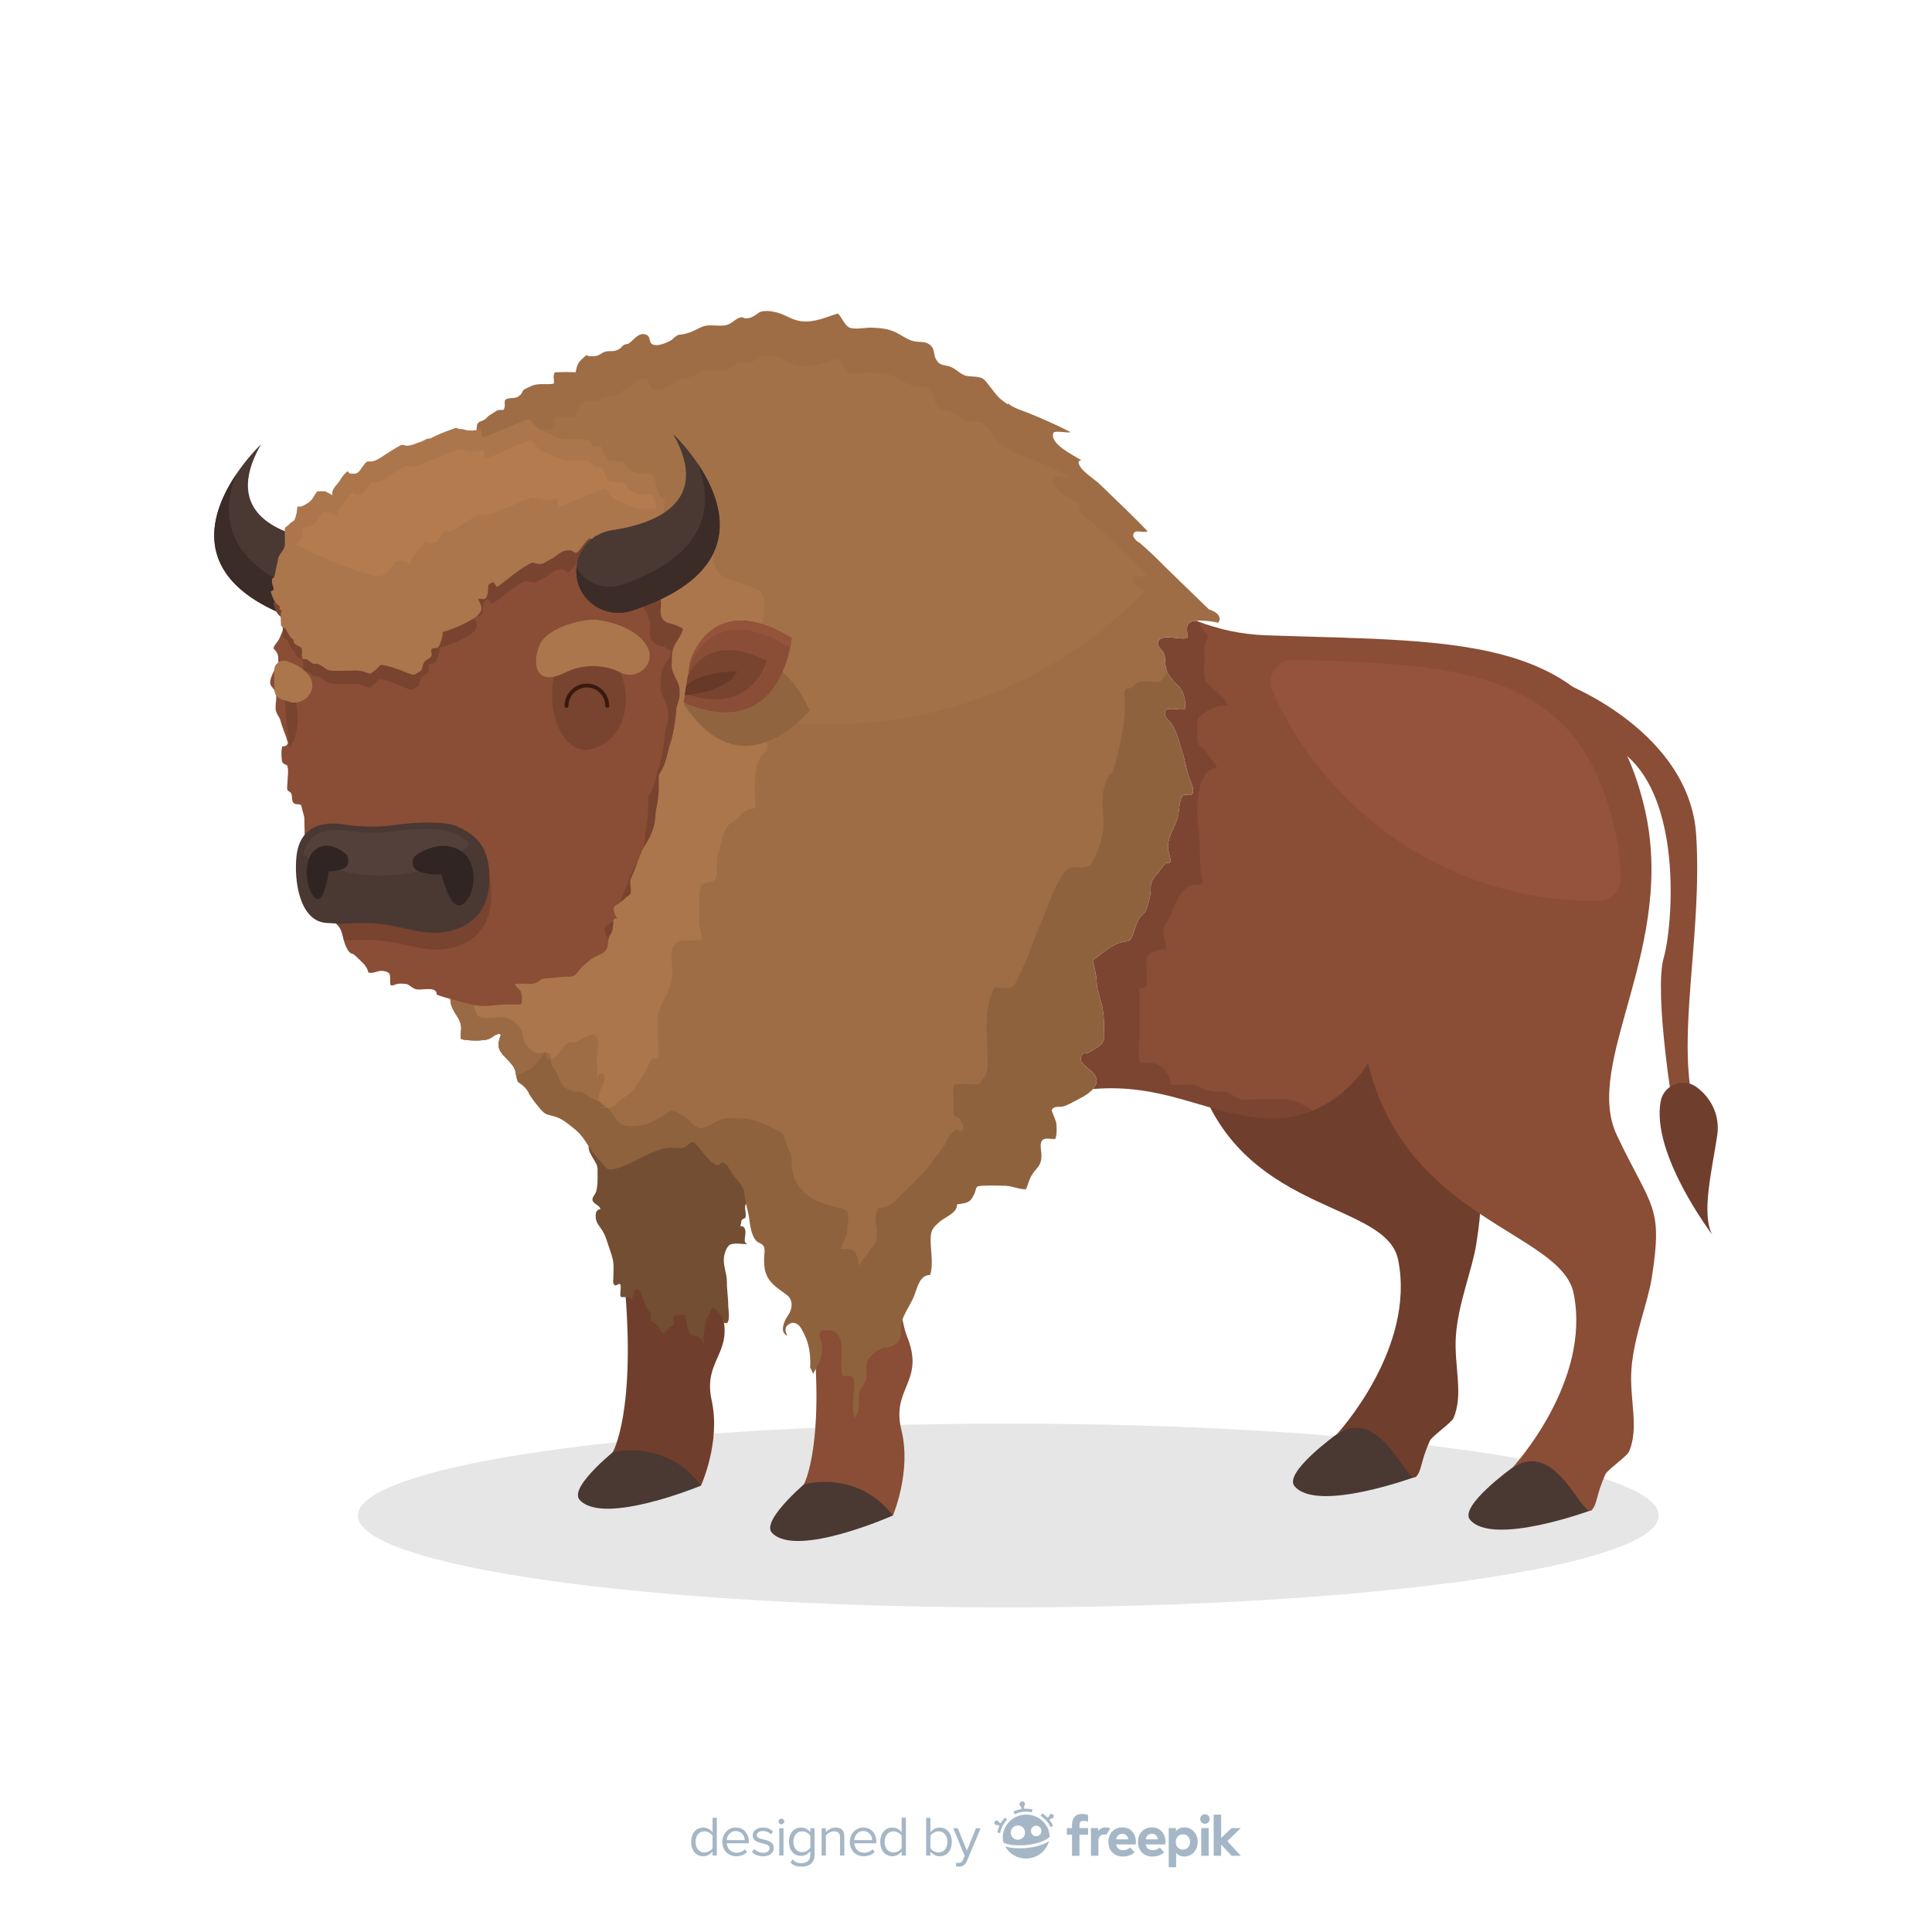 <?xml version="1.0" encoding="utf-8"?>
<!-- Generator: Adobe Illustrator 27.5.0, SVG Export Plug-In . SVG Version: 6.00 Build 0)  -->
<svg version="1.1" xmlns="http://www.w3.org/2000/svg" xmlns:xlink="http://www.w3.org/1999/xlink" x="0px" y="0px"
	 viewBox="0 0 500 500" style="enable-background:new 0 0 500 500;" xml:space="preserve">
<g id="BACKGROUND">
</g>
<g id="OBJECTS">
	<ellipse style="opacity:0.1;" cx="260.943" cy="392.215" rx="168.333" ry="23.785"/>
	<g>
		<g>
			<path style="fill:#4A3833;" d="M181.398,384.493c0,0-25.287,10.453-31.385,3.673c-3.058-3.4,10.489-13.902,10.489-13.902
				S177.543,361.621,181.398,384.493z"/>
			<path style="fill:#703E2C;" d="M143.576,226.486c0,0,15.326,76.032,18.004,104.977c3.144,33.978-3.004,44.376-3.004,44.376
				s13.792-3.625,22.822,8.655c0,0,5.183-11.201,2.774-22.118c-2.409-10.918,6.547-12.253,2.103-24.095
				c-4.445-11.842-0.949-62.008,8.654-81.379L143.576,226.486z"/>
			<path style="fill:#734E32;" d="M151.674,292c1.621,1.767,0.072,4.196,0.944,6.171c0.455,1.031,1.164,2.002,1.684,3.013
				c0.428,0.831,0.349,1.587,0.345,2.491c-0.007,1.594,0.08,3.116-0.365,4.668c-0.304,1.061-1.64,1.887-0.513,2.949
				c0.47,0.443,1.644,0.963,1.593,1.644c-1.305,0.108-1.262,1.488-1.161,2.42c0.127,1.169,1.065,2.12,1.683,3.107
				c0.66,1.054,0.973,2,1.337,3.165c0.691,2.214,1.628,4.092,1.574,6.441c-0.021,0.975-0.045,1.95-0.072,2.925
				c-0.071,0.405-0.062,0.805,0.027,1.2c0.709,1.142,0.968-0.168,1.779,0.166c0.36,1.044-0.239,2.244,0.122,3.288
				c1.28,0.205,2.742-0.433,2.546,1.25c-0.106-0.357-0.002-0.572,0.167-0.887c0.289-0.111,0.449-0.298,0.481-0.559
				c0.129-0.346,0.212-0.702,0.249-1.068c1.104-2.359,2.122,1.211,2.397,1.943c0.428,1.137,0.792,2.077,1.525,3.058
				c0.278,0.372,0.355,0.529,0.4,0.957c0.037,0.35-0.09,0.723-0.042,1.072c0.113,0.818,0.156,0.607,0.764,0.922
				c0.65,0.337,0.675,0.294,1.212,1.064c0.248,0.355,0.675,1.235,1.038,1.454c0.875,0.527,1.254-0.898,1.935-1.379
				c0.412-0.291,0.889-0.323,1.06-0.766c0.195-0.504-0.296-1.255-0.079-1.75c0.371-0.85,1.994-0.705,2.852-0.689
				c0.8,1.445,0.347,5.082,2.238,5.433c0.709,0.131,0.88-0.072,1.569,0.496c0.553,0.456,0.977,1.129,1.235,1.748
				c-0.38-1.964,0.106-3.929,0.516-5.832c0.249-1.156,0.383-1.219,0.939-2.094c0.237-0.373,0.127-1.216,0.788-1.394
				c0.816-0.219,2.249,1.972,2.526,2.525c0.214,0.429-0.217,0.787,0.362,1.13c1.953,1.157,1.143-3.715,1.147-4.148
				c0.02-2.135-0.381-4.229-0.358-6.381c0.023-2.103-0.99-4.142-0.774-6.24c0.1-0.968,0.673-3.086,1.77-3.469
				c1.154-0.403,3.241-0.065,4.429-0.022c-1.53-0.454-0.364-2.202-0.676-3.654c-0.376-1.752-1.743-0.402-1.1-1.601
				c0.035-0.289,0.069-0.577,0.102-0.866c0.2-0.336,0.506-0.543,0.919-0.621c0.632-0.953-0.315-2.474,0.193-3.543
				c0.408-0.858,1.171-1.104,1.467-2.104c0.13-0.44,0.284-0.803,0.359-1.247c0.286-1.697-0.014-3.58-0.014-5.308
				c0-1.971-0.014-3.942-0.004-5.913c0.013-2.478,0.438-4.936-0.864-7.221c-0.544-0.955-2.003-2.936-3.268-3.263
				c-0.533-0.138-1.473-0.081-2.013-0.054c-1.483,0.075-2.615,0.933-4.014,1.075c-0.77,0.078-1.706-0.033-2.475-0.033L151.674,292z"
				/>
		</g>
		<path style="fill:#4A3833;" d="M231.076,392.215c0,0-25.006,11.108-31.279,4.489c-3.146-3.319,10.123-14.17,10.123-14.17
			S226.626,369.451,231.076,392.215z"/>
		<path style="fill:#8A4D36;" d="M189.152,235.247c0,0,17.3,75.607,20.731,104.472c4.028,33.885-1.848,44.439-1.848,44.439
			s13.693-3.983,23.04,8.058c0,0,4.89-11.332,2.197-22.183c-2.692-10.851,6.226-12.419,1.475-24.142
			c-4.751-11.723-2.563-61.962,6.532-81.577L189.152,235.247z"/>
		<g>
			<path style="fill:#4A3833;" d="M366.523,382.117c0,0-25.659,9.503-31.5,2.5c-2.929-3.512,11-13.501,11-13.501
				S363.523,359.117,366.523,382.117z"/>
			<path style="fill:#703E2C;" d="M372.744,264.829c-1.667,0.447-3.334,0.891-4.998,1.348c-10.854,2.98-21.686,6.036-32.511,9.117
				c-7.812,2.223-16.309,3.882-24.115,6.736c12.708,32.174,47.675,29.147,50.705,43.973c4.698,22.988-15.802,45.114-15.802,45.114
				c11.5-7.499,18.063,13.517,20.5,11.001c1.433-1.479,1.13-4.009,3.558-9.3c0.5-1.089,5.566-4.627,6.084-5.823
				c2.68-6.191,0.08-13.569,0.621-21.288c0.589-8.411,4.231-17.161,5.25-23.589c3.013-19-0.013-18-9.013-37
				C370.062,278.868,370.778,272.222,372.744,264.829z"/>
		</g>
		<g>
			<path style="fill:#4A3833;" d="M411.943,390.802c0,0-25.659,9.503-31.5,2.5c-2.929-3.512,11-13.501,11-13.501
				S408.943,367.802,411.943,390.802z"/>
			<path style="fill:#8A4D36;" d="M405.516,177.122c0,0,31.735,12.369,33.455,38.944c1.719,26.575-5.732,54.087,0,72.428h-5.732
				c0,0-5.31-31.524-2.655-40.695c2.655-9.171,6.221-54.027-21.068-57.104L405.516,177.122z"/>
			<path style="fill:#8A4D36;" d="M427.456,330.803c3.013-19-0.013-18-9.013-37s15.899-48.992,7-85.379
				c-10.931-44.694-46.029-42.256-97.591-44c-6.786-0.23-12.76-1.616-18.277-3.777c-0.714,0.062-1.319,0.202-1.683,0.464
				c-1.26,0.908-0.398,2.761-0.656,4.001c-2.025,0.632-6.679-1.39-7.536,1.062c-0.372,1.064,1.122,2.096,1.469,2.89
				c0.452,1.032,0.33,1.702,0.432,2.88c0.258,2.972,2.073,4.043,3.799,6.1c1.086,1.295,1.546,3.801,1.228,5.469
				c-1.644,0.371-3.536-0.513-5.043,0.297c-0.476,1.563,0.396,2.072,1.26,3.093c1.676,1.981,2.195,4.96,3.029,7.345
				c0.755,2.157,1.005,4.351,1.679,6.487c0.327,1.037,1.945,3.887,0.867,4.895c-0.557,0.521-1.628-0.324-2.292,0.272
				c-0.914,0.819-0.987,4.057-1.163,4.914c-0.702,3.415-3.18,5.863-2.603,9.385c-0.07-0.424,0.729,2.646,0.606,2.803
				c-0.531,0.676-0.671,0.067-1.221,0.432c-0.901,0.599-1.364,1.73-2.176,2.613c-1.135,1.233-1.752,2.062-1.765,3.701
				c-0.015,1.91-0.36,3.184-0.952,5.015c-0.528,1.632-0.516,1.135-1.555,2.286c-1.167,1.293-1.568,3.5-2.201,5.057
				c-0.643,1.582-0.805,1.362-2.32,1.639c-3.081,0.564-5.249,2.856-7.642,4.54c-0.124,0.087-0.229,0.19-0.349,0.28
				c0.451,1.781,0.916,3.569,1.022,5.452c0.074,1.326,0.132,1.995,0.536,3.244c1.014,3.136,1.383,5.202,1.387,8.613
				c0.002,1.811,0.36,3.268-0.923,4.59c-0.336,0.346-2.489,1.61-2.948,1.856c-1.049,0.562-1.525-0.132-2.025,0.989
				c-0.723,1.619,1.724,3.087,2.554,3.84c1.921,1.74,1.659,3.338,0.478,4.692c17.652-1.517,28.717,5.912,42.811,7.432
				c19.449,2.098,28.378-14.16,28.378-14.16c9.708,40.675,49.931,43.626,53.19,59.576c4.698,22.988-15.802,45.114-15.802,45.114
				c11.5-7.499,18.063,13.517,20.5,11.001c1.433-1.479,1.131-4.009,3.558-9.3c0.5-1.089,5.566-4.627,6.084-5.823
				c2.68-6.191,0.08-13.569,0.621-21.288C422.795,345.981,426.436,337.23,427.456,330.803z"/>
			<g style="opacity:0.1;">
				<path d="M332.153,284.434c-2.018,0.01-4.035,0.012-6.053,0.01c-1.062-0.001-3.831,0.385-5.04,0.062
					c-1.668-0.446-2.524-1.848-4.356-1.941c-1.937-0.098-3.258,0.077-5.19-0.759c-1.785-0.773-1.714-1.104-3.48-1.137
					c-1.552-0.029-3.4,0.34-4.919-0.037c-0.529-2.13-1.012-3.305-2.876-4.698c-1.851-1.384-3.266-0.493-5.269-0.914
					c-0.618-2.592-0.084-5.861-0.084-8.568c0-2.554,0.004-5.109,0-7.664c-0.001-0.952-0.184-2.064,0.074-2.977
					c1.689-0.301,1.863-0.217,1.811-1.979c-0.028-0.936-0.005-1.873-0.011-2.81c-0.008-1.18-0.372-2.602,0.326-3.627
					c0.983-1.445,3.113-1.554,4.635-1.8c0.257-1.504-0.815-3.148-0.614-4.832c0.208-1.742,1.574-2.876,2.206-4.704
					c0.917-2.652,2.091-5.298,4.672-6.799c0.718-0.418,2.654-0.025,3.067-0.472c0.397-0.43-0.168-2.38-0.221-2.769
					c-0.445-3.253-0.207-6.538-0.477-9.801c-0.172-2.071-0.525-4.011-0.499-6.086c0.043-3.397,0.417-11.242,5.007-11.356
					c0.152-0.779-1.526-2.343-1.987-3.061c-0.33-0.553-0.66-1.106-0.99-1.659c-0.484-0.447-1-0.85-1.548-1.212
					c-0.733-1.09-0.457-2.437-0.455-3.861c0.002-1.669-0.381-2.725,0.94-3.854c1.545-1.32,4.606-2.981,6.746-2.425
					c0.27-1.827-4.623-4.78-5.448-6.399c-0.884-1.734-0.356-4.343-0.361-6.271c-0.002-0.837-0.202-2.49,0.05-3.46
					c0.134-0.517,0.591-0.891,0.649-1.442c0.159-1.501-2.414-2.706-1.877-4.104c-0.329-0.122-0.651-0.256-0.977-0.383
					c-0.727,0.06-1.345,0.2-1.714,0.466c-1.26,0.908-0.398,2.761-0.656,4.001c-2.025,0.632-6.679-1.39-7.536,1.062
					c-0.372,1.064,1.122,2.096,1.469,2.89c0.452,1.032,0.33,1.702,0.432,2.88c0.258,2.972,2.073,4.043,3.799,6.1
					c1.086,1.295,1.546,3.801,1.228,5.469c-1.644,0.371-3.536-0.513-5.043,0.297c-0.476,1.563,0.396,2.072,1.26,3.093
					c1.676,1.981,2.195,4.96,3.029,7.345c0.755,2.157,1.005,4.351,1.679,6.487c0.327,1.037,1.945,3.887,0.867,4.895
					c-0.557,0.521-1.628-0.324-2.292,0.272c-0.914,0.819-0.987,4.057-1.163,4.914c-0.702,3.415-3.18,5.863-2.603,9.385
					c-0.07-0.424,0.729,2.646,0.606,2.803c-0.531,0.676-0.671,0.067-1.221,0.432c-0.901,0.599-1.364,1.73-2.176,2.613
					c-1.135,1.233-1.752,2.062-1.765,3.701c-0.015,1.91-0.36,3.184-0.952,5.015c-0.528,1.632-0.516,1.135-1.555,2.286
					c-1.167,1.293-1.568,3.5-2.201,5.057c-0.643,1.582-0.805,1.362-2.32,1.639c-3.081,0.564-5.249,2.856-7.642,4.54
					c-0.124,0.087-0.229,0.19-0.349,0.28c0.451,1.781,0.916,3.569,1.022,5.452c0.074,1.326,0.132,1.995,0.536,3.244
					c1.014,3.136,1.383,5.202,1.387,8.613c0.002,1.811,0.36,3.268-0.923,4.59c-0.336,0.346-2.489,1.61-2.948,1.856
					c-1.049,0.562-1.525-0.132-2.025,0.989c-0.723,1.619,1.724,3.087,2.554,3.84c1.921,1.74,1.659,3.338,0.478,4.692
					c17.653-1.517,28.717,5.912,42.811,7.432c5.515,0.595,10.182-0.288,14.041-1.856
					C337.39,285.786,334.671,284.422,332.153,284.434z"/>
				<path d="M315.871,162.693c-1.07-0.279-2.121-0.586-3.154-0.922c0.545,0.389,1.095,0.781,1.806,0.9
					C314.93,162.74,315.398,162.725,315.871,162.693z"/>
			</g>
			<path style="fill:#94533A;" d="M334.91,170.703c-4.33-0.125-7.363,4.318-5.592,8.272c14.31,31.956,46.386,54.22,83.666,54.22
				c0.215,0,0.429-0.001,0.643-0.002c3.268-0.024,5.924-2.733,5.832-6c-0.129-4.549-0.696-9.222-1.867-14.01
				C407.845,173.329,378.363,171.955,334.91,170.703z"/>
			<path style="fill:#703E2C;" d="M429.789,284.985c0.793-4.209,5.774-6.184,9.241-3.67c3.527,2.558,6.188,7.07,5.39,12.498
				c-1.252,8.517-4.258,20.467-1.252,25.765C443.167,319.578,427.215,298.645,429.789,284.985z"/>
		</g>
		<g>
			<path style="fill:#9E6D45;" d="M312.844,157.677c-3.862-3.719-7.712-7.451-11.548-11.195c-2.008-2.087-4.114-4.076-6.317-5.965
				c-0.804-0.401-1.373-0.991-1.708-1.769c-0.025-2.251,2.633-0.553,3.698-1.286c-4.026-4.249-8.343-8.247-12.544-12.332
				c-1.269-1.233-5.303-3.602-5.294-5.577c0.215-0.425,0.519-0.534,0.91-0.327c-1.85-1.222-8.831-4.454-7.34-7.361
				c1.402-0.373,2.976,0.189,4.404-0.003c-3.633-1.904-7.369-3.518-11.171-5.063c-1.212-0.493-3.939-1.289-5.073-2.441
				c0.587,0.982-1.92-1.09-2.053-1.208c-1.014-0.901-1.719-2.021-2.576-3.051c-0.501-0.602-1.228-1.757-1.941-2.15
				c-1.048-0.578-2.964-0.44-4.06-0.656c-1.841-0.362-2.724-1.939-4.587-2.478c-1.529-0.442-2.558-0.174-3.475-1.957
				c-0.567-1.102-0.268-2.233-1.092-3.215c-1.35-1.61-3.242-0.888-4.974-1.432c-1.7-0.534-3.069-1.684-4.678-2.381
				c-1.915-0.83-4.009-0.988-6.078-1.034c-1.257-0.028-4.342,0.586-5.569-0.05c-1.349-0.699-1.86-2.674-2.955-3.61
				c-3.199,0.972-6.093,2.439-9.587,1.983c-2.182-0.285-3.823-1.573-5.86-2.157c-1.181-0.339-2.404-0.584-3.642-0.444
				c-1.392,0.157-1.413,0.547-2.61,1.266c-0.704,0.448-1.473,0.659-2.308,0.633c-0.347-0.22-0.726-0.32-1.137-0.301
				c-1.373,0.359-2.262,1.676-3.721,2.018c-1.108,0.26-2.432,0.109-3.568,0.078c-2.152-0.058-2.448,0.25-4.507,1.227
				c-1.356,0.7-2.79,1.108-4.301,1.223c-0.623,0.298-1.168,0.706-1.636,1.223c-0.945,0.631-3.865,2.028-5.193,1.168
				c-0.864-0.559-0.326-1.905-1.417-2.39c-2.132-0.947-3.409,1.617-4.877,2.366c-0.435,0.003-0.835,0.122-1.199,0.356
				c-0.371,0.504-0.844,0.89-1.418,1.158c-1.122,0.553-2.212,0.14-3.319,0.516c-1.164,0.396-1.461,1.088-2.847,1.134
				c-0.705,0.023-1.344,0.034-1.979-0.27c-0.85,0.828-1.862,1.523-2.29,2.669c-0.216,0.579-0.29,1.16-0.435,1.733
				c-1.495-0.034-2.997-0.075-4.476,0.013c-0.872,0.052-1.004-0.214-1.191,0.814c-0.129,0.71,0.209,1.428-0.024,2.147
				c-2.019,0.366-3.922-0.278-5.859,0.65c-0.485,0.232-1.716,0.719-2.007,1.075c-0.288,0.352-0.299,0.732-0.651,1.079
				c-1.182,1.164-1.868,0.767-3.257,1.029c-1.374,0.26-0.701,1.136-0.916,2.188c-0.236,1.151-0.409,0.655-1.505,0.8
				c-0.518,0.069-0.542,0.177-0.919,0.428c-0.569,0.379-1.258,0.731-1.809,1.164c-0.254,0.261-0.507,0.522-0.761,0.783
				c-0.484,0.278-0.991,0.501-1.52,0.671c-0.733,0.574-0.634,0.841-0.72,1.803c-0.146,1.634-1.459,4.004-3.197,4.509
				c-1.243,0.361-2.31-0.418-3.119,0.983c-0.164,0.284-0.231,0.881-0.34,1.179c-0.39,1.063-1.019,2.017-1.36,3.106
				c-0.243,0.778-0.282,1.645-0.708,2.355c-0.385,0.642-0.775,0.56-0.619,1.308c0.106,0.504,1.722,1.975,1.927,2.218
				c2.082,2.472,4.354,4.966,5.774,7.91c0.505,1.592,1.025,3.178,1.56,4.76c0.369,0.682,0.738,1.363,1.107,2.045l-29.854,58.203
				c-0.068,2.302-1.183,4.551-1.641,6.806c-0.347,1.711-0.226,3.348-0.266,5.075c-0.025,1.122-0.189,2.234,0.072,3.344
				c0.757,3.221,3.839,6.483,5.86,9.036c2.6,3.284,5.241,6.539,7.859,9.804c1.687,2.105,2.941,4.338,4.384,6.571L106.618,241
				c0.004,1.541-0.172,2.64,0.788,4.021c1.123,1.616,2.348,3.3,3.559,4.86c1.02,1.315,1.506,1.625,1.667,3.098
				c0.079,0.726-0.347,2.09-0.061,2.734c0.461,1.037,1.174,0.433,2.211,0.72c2.093,0.579,1.581,1.628,1.911,3.316
				c0.437,2.23,2.475,3.659,2.655,5.981c0.083,1.075-0.295,2.132,0.038,3.203c1.529,0.424,5.713,0.519,7.119-0.048
				c1.324-0.534,1.906-1.68,3.15-1.152c-0.348,0.952-0.668,1.895-0.624,2.862c0.106,2.316,3.36,3.964,4.202,6.177
				c0.436,1.144,0.242,2.294,0.863,3.297c0.687,0.417,1.305,0.917,1.855,1.498c0.473,0.503,0.827,1.076,1.063,1.719
				c0.902,1.38,1.996,2.812,3.106,4.033c1.327,1.46,1.923,1.1,3.801,1.744c1.773,0.608,3.294,1.956,4.738,3.096
				c2.031,1.603,3.034,3.557,4.453,5.66c0.809,1.201,1.902,2.187,2.818,3.316c1.118,1.376,1.367,1.825,3.288,1.351
				c4.714-1.165,8.732-4.776,13.602-5.393c1.285-0.163,2.614,0.236,3.872-0.023c1.128-0.232,1.597-1.399,2.597-1.543
				c1.095-0.158,5.786,8.488,7.424,5.269c1.53,0.155,2.221,2.109,3.008,3.189c0.763,1.048,1.814,2.128,2.423,3.256
				c0.481,0.89,0.459,1.128,0.551,2.149c0.18,2.002,0.893,3.816,1.174,5.773c0.279,1.939,0.463,4.317,1.819,5.931
				c0.485,0.577,1.345,0.62,1.811,1.226c0.658,0.857,0.266,2.313,0.247,3.314c-0.029,1.549,0.069,3.132,0.741,4.553
				c1.115,2.358,3.195,3.43,5.175,4.976c1.72,1.343,1.416,3.714,0.24,5.329c-0.869,1.194-2.338,4.364-0.107,5.195
				c-0.517-0.837-0.816-1.903-0.039-2.655c1.376-1.332,2.819-0.526,3.523,0.653c1.824,3.056,2.392,5.517,2.432,8.99
				c0.005,0.453-0.018,0.831-0.062,1.182c0.283,0.543,0.551,1.093,0.774,1.664c0.594-1.131,1.366-2.261,1.76-3.419
				c0.617-1.815,0.782-2.928,0.356-4.78c-0.13-0.568-0.732-1.897-0.374-2.469c0.485-0.777,0.35-0.365,1.291-0.534
				c1.88-0.337,3.153,0.144,3.863,1.945c1.242,3.156-0.123,6.496,0.65,9.66c1.685,0.586,2.996-0.49,3.076,1.887
				c0.095,2.798-0.802,6.428,0.115,9.071c1.935-1.94,0.523-4.711,1.396-7.016c0.348-0.919,1.201-1.691,1.514-2.621
				c0.288-0.857,0.14-1.856,0.113-2.735c-0.078-2.595,0.562-3.083,2.54-4.69c0.521-0.423,1.127-0.739,1.744-1.041
				c1.395,0.005,2.756-0.346,3.778-1.392c1.704-1.745,0.471-3.168,1.136-5.379c0.738-2.455,2.566-4.757,3.431-7.264
				c0.641-1.857,1.417-4.857,3.885-4.766c0.981-2.79,0.041-6.628,0.153-9.603c0.077-2.057,0.664-2.717,2.33-4.183
				c1.449-1.276,4.587-2.266,4.495-4.493c2.466-0.399,3.391-0.285,4.473-2.738c0.805-1.823,0.026-2.014,2.468-2.107
				c1.828-0.07,3.758-0.054,5.586,0.019c1.823,0.073,3.585,0.959,5.32,0.907c0.586-1.263,0.762-2.494,1.516-3.684
				c1.383-2.184,2.46-2.228,2.487-5.111c0.011-1.169-0.696-3.351,0.467-4.079c0.825-0.517,2.171,0.023,3.157-0.189
				c0.377-1.171,0.399-3.026,0.178-4.242c-0.073-0.403-1.198-3.038-1.151-3.146c0.582-1.318,2.112-0.681,3.27-1.067
				c1.126-0.376,2.67-1.302,3.75-1.841c3.251-1.623,6.547-4.234,3.19-7.275c-0.831-0.753-3.277-2.221-2.554-3.84
				c0.5-1.121,0.976-0.427,2.025-0.989c0.459-0.246,2.612-1.51,2.948-1.856c1.283-1.322,0.925-2.779,0.923-4.59
				c-0.003-3.411-0.372-5.477-1.387-8.613c-0.404-1.249-0.462-1.919-0.536-3.244c-0.105-1.883-0.57-3.671-1.022-5.452
				c0.12-0.09,0.225-0.193,0.349-0.28c2.393-1.684,4.561-3.976,7.642-4.54c1.516-0.277,1.678-0.057,2.32-1.639
				c0.632-1.557,1.033-3.764,2.201-5.057c1.039-1.151,1.028-0.654,1.555-2.286c0.592-1.831,0.937-3.105,0.952-5.015
				c0.013-1.639,0.63-2.467,1.765-3.701c0.813-0.883,1.275-2.014,2.176-2.613c0.55-0.365,0.689,0.244,1.221-0.432
				c0.124-0.157-0.675-3.227-0.606-2.803c-0.577-3.522,1.901-5.97,2.603-9.385c0.176-0.857,0.249-4.094,1.163-4.914
				c0.664-0.595,1.735,0.25,2.292-0.272c1.078-1.008-0.54-3.858-0.867-4.895c-0.674-2.135-0.924-4.329-1.679-6.487
				c-0.834-2.385-1.353-5.363-3.029-7.345c-0.864-1.021-1.736-1.531-1.26-3.093c1.507-0.81,3.399,0.074,5.043-0.297
				c0.318-1.669-0.141-4.174-1.228-5.469c-1.725-2.057-3.541-3.128-3.799-6.1c-0.102-1.178,0.02-1.848-0.432-2.88
				c-0.347-0.794-1.841-1.826-1.469-2.89c0.857-2.452,5.511-0.43,7.536-1.062c0.258-1.24-0.604-3.093,0.656-4.001
				c1.345-0.969,5.923-0.307,7.434,0.05C316.177,159.742,315.35,158.581,312.844,157.677z"/>
			<g>
				<path style="fill:#AB764B;" d="M154.511,280.086c0.023-0.337,0.031-0.676,0.041-1.014
					C154.491,279.457,154.486,279.837,154.511,280.086z"/>
				<path style="fill:#AB764B;" d="M200.955,156.742c-0.562-0.927-1.347-1.864-2.47-2.102c-0.881-0.187-1.862,0.489-2.727-0.092
					c-1.533-1.03-0.702-2.793-1.115-4.159c-1.122-0.309-2.117-0.002-3.195-0.436c-0.676-0.272-1.165-0.723-1.937-0.854
					c-0.457-0.078-0.946,0.092-1.379-0.035c-2.539-0.743-3.715-5.347-4.359-7.512c-0.465-1.566-0.307-2.86-0.36-4.42l-87.929,70.343
					c-1.009,2.213-1.95,4.462-2.875,6.716c0.023,0.194,0.042,0.387,0.087,0.581c0.757,3.221,3.839,6.483,5.86,9.036
					c2.6,3.284,5.241,6.539,7.859,9.804c1.687,2.105,2.941,4.338,4.384,6.571L106.618,241c0.004,1.541-0.172,2.64,0.788,4.021
					c1.123,1.616,2.348,3.3,3.559,4.86c1.02,1.315,1.506,1.625,1.667,3.098c0.079,0.726-0.347,2.09-0.061,2.734
					c0.461,1.037,1.174,0.433,2.211,0.72c2.093,0.579,1.581,1.628,1.911,3.316c0.437,2.23,2.475,3.659,2.655,5.981
					c0.083,1.075-0.295,2.132,0.038,3.203c1.529,0.424,5.713,0.519,7.119-0.048c1.324-0.534,1.906-1.68,3.15-1.152
					c-0.348,0.952-0.668,1.895-0.624,2.862c0.106,2.316,3.36,3.964,4.202,6.177c0.205,0.538,0.271,1.077,0.347,1.601
					c1.693-0.744,3.774-1.67,4.867-2.767c0.663-0.665,2.733-3.086,2.894-4.151c-0.049,1.642-0.248,3.532,1.954,2.264
					c1.504-0.866,2.243-3.09,3.771-3.898c0.84-0.444,0.924,0.111,1.725-0.087c1.606-0.397,4.505-3.325,5.706-1.345
					c0.721,1.189,0.024,4.317,0.025,5.715c0.001,1.646,0.079,3.314,0.03,4.965c0.136-0.855,0.546-1.735,1.511-1.257
					c0.685,0.339,0.393,1.683,0.236,2.303c-0.378,1.487-1.732,2.956-1.19,4.651c0.258,0.808,1.088,1.043,1.251,1.714
					c-0.917,0.301-2.005,0.118-2.964,0.127c1.929,0,4.472,0.608,5.883-0.73c0.811-0.769,1.404-1.379,2.325-1.975
					c1.078-0.697,1.653-0.875,2.355-1.99c1.146-1.822,2.523-3.375,3.438-5.331c0.426-0.91,0.683-2.084,1.569-2.612
					c0.628-0.374,0.843,0.337,1.304-0.408c0.34-0.549-0.056-5.549-0.055-5.41c-0.023-2.448-0.376-5.306,0.698-7.617
					c1.482-3.188,3.06-5.376,3.078-9.061c0.009-1.844-0.686-4.723,0.074-6.377c1.239-2.699,5.393-1.331,7.461-1.92
					c0.123-1.314-0.203-2.141-0.484-3.347c-0.347-1.493-0.139-3.145-0.154-4.674c-0.016-1.57-0.29-4.712,0.721-6.08
					c0.858-1.161,2.565-0.387,3.381-1.537c1.125-1.584,0.125-4.883,0.876-6.84c0.746-1.945,0.941-4.274,1.898-6.079
					c0.633-1.195,1.055-1.383,2.185-2.168c1.365-0.947,2.149-2.489,3.777-2.989c0.718-0.22,1.263,0.024,1.694-0.622
					c0.23-0.346-0.072-1.891-0.077-2.307c-0.03-2.348-0.166-4.786,0.249-7.101c0.248-1.381,0.529-2.467,1.326-3.64
					c0.263-0.388,1.148-1.104,1.331-1.519c0.829-1.884-0.605-4.33-0.909-6.338c-0.403-2.659-0.631-6.69,1.179-8.805
					c1.371-1.602,2.455-1.664,2.541-4.003c0.046-1.256-0.338-2.735,0.033-3.96c2.427-0.241,1.763-2.606,1.472-4.182
					c-0.561-3.041,0.5-2.769,3.206-2.827C203.261,162.268,202.505,159.296,200.955,156.742z"/>
				<path style="fill:#AB764B;" d="M200.955,156.742c-0.562-0.927-1.347-1.864-2.47-2.102c-0.881-0.187-1.862,0.489-2.727-0.092
					c-1.533-1.03-0.702-2.793-1.115-4.159c-1.122-0.309-2.117-0.002-3.195-0.436c-0.676-0.272-1.165-0.723-1.937-0.854
					c-0.457-0.078-0.946,0.092-1.379-0.035c-2.539-0.743-3.715-5.347-4.359-7.512c-0.465-1.566-0.307-2.86-0.36-4.42l-87.929,70.343
					c-1.009,2.213-1.95,4.462-2.875,6.716c0.023,0.194,0.042,0.387,0.087,0.581c0.757,3.221,3.839,6.483,5.86,9.036
					c2.6,3.284,5.241,6.539,7.859,9.804c1.687,2.105,2.941,4.338,4.384,6.571L106.618,241c0.004,1.541-0.172,2.64,0.788,4.021
					c1.123,1.616,2.348,3.3,3.559,4.86c1.02,1.315,1.506,1.625,1.667,3.098c0.079,0.726-0.347,2.09-0.061,2.734
					c0.461,1.037,1.174,0.433,2.211,0.72c2.093,0.579,1.581,1.628,1.911,3.316c0.437,2.23,2.475,3.659,2.655,5.981
					c0.083,1.075-0.295,2.132,0.038,3.203c1.529,0.424,5.713,0.519,7.119-0.048c1.324-0.534,1.906-1.68,3.15-1.152
					c-0.348,0.952-0.668,1.895-0.624,2.862c0.106,2.316,3.36,3.964,4.202,6.177c0.205,0.538,0.271,1.077,0.347,1.601
					c1.693-0.744,3.774-1.67,4.867-2.767c0.663-0.665,2.733-3.086,2.894-4.151c-0.049,1.642-0.248,3.532,1.954,2.264
					c1.504-0.866,2.243-3.09,3.771-3.898c0.84-0.444,0.924,0.111,1.725-0.087c1.606-0.397,4.505-3.325,5.706-1.345
					c0.721,1.189,0.024,4.317,0.025,5.715c0.001,1.646,0.079,3.314,0.03,4.965c0.136-0.855,0.546-1.735,1.511-1.257
					c0.685,0.339,0.393,1.683,0.236,2.303c-0.378,1.487-1.732,2.956-1.19,4.651c0.258,0.808,1.088,1.043,1.251,1.714
					c-0.917,0.301-2.005,0.118-2.964,0.127c1.929,0,4.472,0.608,5.883-0.73c0.811-0.769,1.404-1.379,2.325-1.975
					c1.078-0.697,1.653-0.875,2.355-1.99c1.146-1.822,2.523-3.375,3.438-5.331c0.426-0.91,0.683-2.084,1.569-2.612
					c0.628-0.374,0.843,0.337,1.304-0.408c0.34-0.549-0.056-5.549-0.055-5.41c-0.023-2.448-0.376-5.306,0.698-7.617
					c1.482-3.188,3.06-5.376,3.078-9.061c0.009-1.844-0.686-4.723,0.074-6.377c1.239-2.699,5.393-1.331,7.461-1.92
					c0.123-1.314-0.203-2.141-0.484-3.347c-0.347-1.493-0.139-3.145-0.154-4.674c-0.016-1.57-0.29-4.712,0.721-6.08
					c0.858-1.161,2.565-0.387,3.381-1.537c1.125-1.584,0.125-4.883,0.876-6.84c0.746-1.945,0.941-4.274,1.898-6.079
					c0.633-1.195,1.055-1.383,2.185-2.168c1.365-0.947,2.149-2.489,3.777-2.989c0.718-0.22,1.263,0.024,1.694-0.622
					c0.23-0.346-0.072-1.891-0.077-2.307c-0.03-2.348-0.166-4.786,0.249-7.101c0.248-1.381,0.529-2.467,1.326-3.64
					c0.263-0.388,1.148-1.104,1.331-1.519c0.829-1.884-0.605-4.33-0.909-6.338c-0.403-2.659-0.631-6.69,1.179-8.805
					c1.371-1.602,2.455-1.664,2.541-4.003c0.046-1.256-0.338-2.735,0.033-3.96c2.427-0.241,1.763-2.606,1.472-4.182
					c-0.561-3.041,0.5-2.769,3.206-2.827C203.261,162.268,202.505,159.296,200.955,156.742z"/>
				<path style="opacity:0.1;" d="M305.872,194.247c-0.834-2.385-1.353-5.363-3.029-7.345c-0.864-1.021-1.736-1.531-1.26-3.093
					c1.507-0.81,3.399,0.074,5.043-0.297c0.318-1.669-0.141-4.174-1.228-5.469c-1.34-1.597-2.724-2.61-3.401-4.369
					c-0.358,0.989-0.892,1.88-1.646,2.649c-0.723,0.386-2.313,0.023-3.103,0.007c-1.121-0.024-2.45-0.168-3.383,0.609
					c-1.097,0.915-0.742,1.349-2.499,1.265c-0.489,0.805-0.56,1.694-0.214,2.666c0.035,2.617-0.152,5.219-0.561,7.805
					c-0.611,3.464-1.336,7.154-2.469,10.469c-0.667,1.952-0.597,0.552-1.221,1.674c-0.425,0.766-0.825,1.975-1.107,2.824
					c-0.958,2.878-0.171,6.715-0.207,9.707c-0.035,2.894-0.995,5.781-2.25,8.363c-0.869,1.789-1.09,2.55-2.818,2.809
					c-0.789,0.118-1.702-0.094-2.516-0.075c-1.375,0.033-1.185,0.08-1.989,0.856c-2.628,2.535-4.153,7.702-5.56,10.923
					c-1.378,3.153-2.607,6.325-3.775,9.561c-0.834,2.312-1.927,4.596-2.988,6.816c-0.913,1.909-1.277,3.208-3.412,3.142
					c-0.974-0.03-1.924-0.182-2.896-0.252c-2.884,5.365-1.925,12.323-1.814,18.236c0.048,2.572,0.228,3.315-0.978,5.167
					c-0.384,0.589-0.862,0.991-1.063,1.716c-2.12,0.191-4.801-0.539-6.78,0.211c-0.138,1.798,0.043,3.659,0.016,5.457
					c-0.01,0.638-0.199,1.563,0.105,2.173c0.505,1.012,0.925,0.482,1.496,1.155c0.684,0.805,0.996,1.679,0.859,2.778
					c-0.539,0.483-1.146,0.21-1.708-0.095c-1.313,0.845-2.234,2.059-2.763,3.641c-1.346,1.818-2.693,3.637-4.04,5.455
					c-2.277,2.876-4.732,5.125-7.265,7.65c-1.758,1.752-3.415,3.739-6.15,3.52c-1.835,2.619,0.741,6.876-0.928,9.365
					c-0.57,0.85-1.251,1.363-1.758,2.319c-0.53,0.999-1.511,1.826-1.989,2.788c-0.171,0.344-0.225,0.691-0.244,1.044
					c-0.111-1.541-0.462-3.372-1.332-4.231c-1.164-1.149-2.157-0.353-3.454-0.676c0.765-1.741,1.663-3.213,1.732-5.167
					c0.027-0.758,0.4-3.544,0.077-4.231c-0.539-1.146-2.223-1.066-3.251-1.361c-1.485-0.426-3.211-0.964-4.614-1.612
					c-4.217-1.949-6.629-5.336-6.658-9.908c-0.009-1.5,0.1-1.858-0.722-3.242c-0.741-1.248-0.833-3.052-1.604-4.193
					c-0.899-0.628-1.847-1.175-2.843-1.641c-2.29-1.282-4.741-2.068-7.352-2.357c-1.485-0.154-3.468-0.245-4.995,0.065
					c-2.025,0.411-4.067,2.356-6.094,2.465c-1.055-0.202-1.899-0.769-2.533-1.702c-1.12-1.06-2.378-1.913-3.775-2.558
					c-1.493-0.516-1.407-0.26-2.451,0.395c-2.194,1.376-4.101,2.722-6.817,3.117c-1.495,0.217-3.905,0.472-5.132-0.454
					c-1.255-0.947-1.987-2.862-3.183-3.974c-1.515-1.408-3.295-2.137-5.088-3.05c-0.483-0.193-0.889-0.496-1.218-0.91
					c-0.722-0.333-1.471-0.416-2.246-0.251c-1.071-0.286-2.382-0.836-3.171-1.673c-0.592-0.833-1.042-1.737-1.349-2.713
					c-0.53-0.98-1.079-1.948-1.649-2.905c-0.323-0.938,0.129-1.999-0.592-2.643c-0.636-0.569-2.453,0.096-3.251-0.169
					c-1.178-0.392-2.667-1.917-3.158-3.001c-0.539-1.191-0.269-2.334-1.141-3.512c-1.049-1.417-2.247-2.326-3.982-2.671
					c-1.748-0.347-4.9,0.655-6.448-0.179c-1.414-0.762-1.186-3.143-1.892-4.473c-0.8-1.507-1.506-2.873-3.183-3.042
					c-2.073-0.209-4.307-0.025-6.455,0.049c0.006,0.015,0.007,0.034,0.013,0.048c0.461,1.037,1.174,0.433,2.211,0.72
					c2.093,0.579,1.581,1.628,1.911,3.316c0.437,2.23,2.475,3.659,2.655,5.981c0.083,1.075-0.295,2.132,0.038,3.203
					c1.529,0.424,5.713,0.519,7.119-0.048c1.324-0.534,1.906-1.68,3.15-1.152c-0.348,0.952-0.668,1.895-0.624,2.862
					c0.106,2.316,3.36,3.964,4.202,6.177c0.098,0.258,0.162,0.516,0.213,0.772c0.004,0.02,0.01,0.041,0.013,0.061
					c0.049,0.258,0.084,0.514,0.121,0.767c0.086,0.591,0.187,1.165,0.516,1.696c0.687,0.417,1.305,0.917,1.855,1.498
					c0.473,0.503,0.827,1.076,1.063,1.719c0.902,1.38,1.996,2.812,3.106,4.033c1.327,1.46,1.923,1.1,3.801,1.744
					c1.773,0.608,3.294,1.956,4.738,3.096c2.031,1.603,3.034,3.557,4.453,5.66c0.809,1.201,1.902,2.187,2.818,3.316
					c1.118,1.376,1.367,1.825,3.288,1.351c4.714-1.165,8.732-4.776,13.602-5.393c1.285-0.163,2.614,0.236,3.872-0.023
					c1.128-0.232,1.597-1.399,2.597-1.543c1.095-0.158,5.786,8.488,7.424,5.269c1.53,0.155,2.221,2.109,3.008,3.189
					c0.763,1.048,1.814,2.128,2.423,3.256c0.481,0.89,0.459,1.128,0.551,2.149c0.18,2.002,0.893,3.816,1.174,5.773
					c0.279,1.939,0.463,4.317,1.819,5.931c0.485,0.577,1.345,0.62,1.811,1.226c0.658,0.857,0.266,2.313,0.247,3.314
					c-0.029,1.549,0.069,3.132,0.741,4.553c1.115,2.358,3.195,3.43,5.175,4.976c1.72,1.343,1.416,3.714,0.24,5.329
					c-0.869,1.194-2.338,4.364-0.107,5.195c-0.517-0.837-0.816-1.903-0.039-2.655c1.376-1.332,2.819-0.526,3.523,0.653
					c1.824,3.056,2.392,5.517,2.432,8.99c0.005,0.453-0.018,0.831-0.062,1.182c0.283,0.543,0.551,1.093,0.774,1.664
					c0.594-1.131,1.366-2.261,1.76-3.419c0.617-1.815,0.782-2.928,0.356-4.78c-0.13-0.568-0.732-1.897-0.374-2.469
					c0.485-0.777,0.35-0.365,1.291-0.534c1.88-0.337,3.153,0.144,3.863,1.945c1.242,3.156-0.123,6.496,0.65,9.66
					c1.685,0.586,2.996-0.49,3.076,1.887c0.095,2.798-0.802,6.428,0.115,9.071c1.935-1.94,0.523-4.711,1.396-7.016
					c0.348-0.919,1.201-1.691,1.514-2.621c0.288-0.857,0.14-1.856,0.113-2.735c-0.078-2.595,0.562-3.083,2.54-4.69
					c0.521-0.423,1.127-0.739,1.744-1.041c1.395,0.005,2.756-0.346,3.778-1.392c1.704-1.745,0.471-3.168,1.136-5.379
					c0.738-2.455,2.566-4.757,3.431-7.264c0.641-1.857,1.417-4.857,3.885-4.766c0.981-2.79,0.041-6.628,0.153-9.603
					c0.077-2.057,0.664-2.717,2.33-4.183c1.449-1.276,4.587-2.266,4.495-4.493c2.466-0.399,3.391-0.285,4.473-2.738
					c0.805-1.823,0.026-2.014,2.468-2.107c1.828-0.07,3.758-0.054,5.586,0.019c1.823,0.073,3.585,0.959,5.32,0.907
					c0.586-1.263,0.762-2.494,1.516-3.684c1.383-2.184,2.46-2.228,2.487-5.111c0.011-1.169-0.696-3.351,0.467-4.079
					c0.825-0.517,2.171,0.023,3.157-0.189c0.377-1.171,0.399-3.026,0.178-4.242c-0.073-0.403-1.198-3.038-1.151-3.146
					c0.582-1.318,2.112-0.681,3.27-1.067c1.126-0.376,2.67-1.302,3.75-1.841c3.251-1.623,6.547-4.234,3.19-7.275
					c-0.831-0.753-3.277-2.221-2.554-3.84c0.5-1.121,0.976-0.427,2.025-0.989c0.459-0.246,2.612-1.51,2.948-1.856
					c1.283-1.322,0.925-2.779,0.923-4.59c-0.003-3.411-0.372-5.477-1.387-8.613c-0.404-1.249-0.462-1.919-0.536-3.244
					c-0.105-1.883-0.57-3.671-1.022-5.452c0.12-0.09,0.225-0.193,0.349-0.28c2.393-1.684,4.561-3.976,7.642-4.54
					c1.516-0.277,1.678-0.057,2.32-1.639c0.632-1.557,1.033-3.764,2.201-5.057c1.039-1.151,1.028-0.654,1.555-2.286
					c0.592-1.831,0.937-3.105,0.952-5.015c0.013-1.639,0.63-2.467,1.765-3.701c0.813-0.883,1.275-2.014,2.176-2.613
					c0.55-0.365,0.689,0.244,1.221-0.432c0.124-0.157-0.675-3.227-0.606-2.803c-0.577-3.522,1.901-5.97,2.603-9.385
					c0.176-0.857,0.249-4.094,1.163-4.914c0.664-0.595,1.735,0.25,2.292-0.272c1.078-1.008-0.54-3.858-0.867-4.895
					C306.877,198.598,306.626,196.404,305.872,194.247z"/>
			</g>
			<path style="fill:#A37148;" d="M296.082,153.116c-0.37-0.328-0.727-0.67-1.103-0.992c-0.804-0.401-1.373-0.99-1.708-1.769
				c-0.025-2.251,2.633-0.553,3.698-1.286c-4.026-4.25-8.343-8.247-12.544-12.332c-1.269-1.233-5.303-3.602-5.294-5.577
				c0.215-0.425,0.519-0.534,0.91-0.327c-1.85-1.222-8.831-4.454-7.34-7.361c1.402-0.373,2.976,0.189,4.404-0.003
				c-3.633-1.904-7.369-3.518-11.171-5.063c-1.212-0.493-3.939-1.289-5.073-2.441c0.587,0.982-1.92-1.09-2.053-1.208
				c-1.014-0.901-1.719-2.021-2.576-3.051c-0.501-0.602-1.228-1.757-1.941-2.15c-1.048-0.578-2.964-0.44-4.06-0.656
				c-1.841-0.363-2.724-1.939-4.587-2.478c-1.529-0.442-2.558-0.174-3.475-1.957c-0.567-1.102-0.268-2.233-1.092-3.215
				c-1.35-1.61-3.242-0.887-4.974-1.431c-1.7-0.534-3.069-1.684-4.678-2.381c-1.915-0.83-4.009-0.988-6.078-1.034
				c-1.257-0.028-4.342,0.586-5.569-0.05c-1.349-0.699-1.86-2.674-2.955-3.61c-3.199,0.972-6.093,2.439-9.587,1.983
				c-2.182-0.285-3.823-1.573-5.86-2.157c-1.181-0.339-2.404-0.584-3.642-0.444c-1.392,0.157-1.413,0.547-2.61,1.266
				c-0.704,0.448-1.473,0.659-2.308,0.633c-0.347-0.22-0.726-0.32-1.137-0.301c-1.373,0.359-2.262,1.676-3.721,2.018
				c-1.108,0.26-2.432,0.109-3.568,0.078c-2.152-0.058-2.448,0.25-4.507,1.227c-1.356,0.7-2.79,1.108-4.301,1.223
				c-0.623,0.298-1.168,0.706-1.636,1.223c-0.945,0.631-3.865,2.028-5.193,1.168c-0.864-0.559-0.326-1.906-1.417-2.39
				c-2.132-0.947-3.409,1.617-4.877,2.366c-0.435,0.003-0.835,0.122-1.199,0.356c-0.371,0.503-0.844,0.889-1.418,1.158
				c-1.122,0.553-2.212,0.14-3.319,0.516c-1.164,0.396-1.461,1.088-2.847,1.134c-0.705,0.023-1.344,0.034-1.979-0.27
				c-0.85,0.828-1.862,1.523-2.29,2.669c-0.216,0.579-0.29,1.16-0.435,1.733c-1.495-0.034-2.997-0.075-4.476,0.013
				c-0.872,0.052-1.004-0.214-1.191,0.814c-0.129,0.71,0.209,1.428-0.024,2.147c-2.019,0.366-3.922-0.278-5.859,0.65
				c-0.485,0.232-1.716,0.719-2.007,1.075c-0.288,0.352-0.299,0.732-0.651,1.078c-1.182,1.164-1.868,0.767-3.257,1.029
				c-1.374,0.26-0.701,1.136-0.916,2.188c-0.236,1.151-0.409,0.655-1.505,0.8c-0.518,0.069-0.542,0.177-0.919,0.428
				c-0.569,0.379-1.258,0.731-1.809,1.164c-0.254,0.261-0.507,0.522-0.761,0.783c-0.484,0.278-0.991,0.501-1.52,0.671
				c-0.733,0.574-0.634,0.841-0.72,1.802c-0.146,1.634-1.459,4.004-3.197,4.509c-1.243,0.361-2.31-0.418-3.119,0.983
				c-0.164,0.284-0.231,0.881-0.34,1.179c-0.079,0.214-0.172,0.422-0.265,0.629c19.4,34.359,56.247,57.56,98.518,57.56
				C246.784,187.436,275.535,174.28,296.082,153.116z"/>
		</g>
		<g>
			<g>
				<path style="fill:#4A3833;" d="M83.285,139.955c-9.942-1.442-26.211-6.586-15.756-24.937c0,0-33.307,31.311,10.639,45.788
					c6.945,2.288,14.244-2.68,14.38-9.991c0.002-0.112,0.003-0.225,0.003-0.338C92.549,145.182,88.526,140.715,83.285,139.955z"/>
				<path style="fill:#3B2C28;" d="M80.652,154.057c-22.883-8.004-23.523-21.152-19.523-31.311
					c-6.882,10.226-13.15,28.114,17.039,38.06c6.945,2.288,14.244-2.68,14.381-9.991c0.002-0.112,0.003-0.225,0.003-0.338
					c0-0.246-0.018-0.488-0.035-0.73C90.063,153.653,85.28,155.676,80.652,154.057z"/>
			</g>
			<path style="fill:#8A4D36;" d="M180.082,176.669c-3.154-50.498-28.493-60.113-61.37-60.113
				c-16.355,0-39.928,14.011-43.105,32.311c-0.644,3.706-1.18,7.689-1.551,11.914c-0.134,0.154-0.268,0.308-0.401,0.462
				c-0.205,0.467-0.315,0.955-0.332,1.464c-0.265,0.807-0.668,1.669-0.985,2.458c-0.377,0.938-1.422,1.699-1.564,2.642
				c1.059,1.141,1.221,1.431,1.232,3.025c0.127,0.641,0.053,1.255-0.221,1.844c-0.219,0.184-0.438,0.369-0.658,0.553
				c-0.463,0.875-1.474,2.779-1.145,3.854c0.226,0.74,0.916,1.123,1.245,1.912c0.693,1.658-0.243,3.544,0.228,5.129
				c0.22,0.741,0.72,1.317,1.03,2.046c0.284,1.002,0.602,1.993,0.953,2.974c0.441,1.029,0.797,2.084,1.068,3.167
				c-0.125,0.683-0.891,0.877-1.489,0.887c-0.225,0.934-0.219,2.392-0.093,3.342c0.083,0.626,0.024,0.7,0.481,1.079
				c0.64,0.532,0.769-0.015,1.028,0.838c0.281,0.922-0.029,3.004-0.033,3.919c-0.002,0.523-0.228,1.68,0.022,2.124
				c0.18,0.318,0.613,0.344,0.837,0.662c0.495,0.703,0.153,1.81,0.556,2.435c0.526,0.817,1.347,0.361,2.097,0.712
				c0.268,1.068,0.549,2.14,0.846,3.22c-0.001,2.148,0.212,4.43-0.037,6.563c1.329-0.634,1.722,7.336,2.01,8.25
				c0.591,1.876,1.735,0.839,3.271,1.228c0.557,2.204,1.08,3.956,1.052,6.258c-0.012,0.945-0.172,1.946,0.157,2.855
				c0.576,1.593,2.174,2.336,2.891,3.728c0.706,1.37,0.722,2.937,1.34,4.321c0.272,0.608,0.654,1.456,1.196,1.871
				c0.339,0.26,0.62,0.166,0.954,0.428c0.648,0.509,1.308,1.243,1.924,1.802c0.793,0.719,1.618,1.763,1.805,2.827
				c1.146,0.469,2.423-0.536,3.629-0.405c2.92,0.316,1.663,1.764,2.137,3.715c0.716,0.207,1.186-0.274,1.891-0.368
				c0.512-0.069,1.462-0.05,1.972,0.019c1.195,0.161,1.614,1.252,3.025,1.444c1.414,0.193,5.156-0.877,5.036,1.331
				c1.413,0.585,2.875,0.955,4.358,1.334c2.376,0.608,5.009,1.546,7.451,1.621c1.609,0.05,3.206-0.263,4.819-0.34
				c1.77-0.084,3.531,0.022,5.298-0.1c0.217-0.724,0.139-2.132-0.011-2.865c-0.224-1.094-1.378-1.37-1.664-2.344
				c0.905-0.248,1.998-0.071,2.936-0.073c1.623-0.003,2.167,0.15,3.468-0.861c0.755-0.587,0.946-0.562,1.967-0.602
				c1.383-0.054,2.694-0.194,4.057-0.37c0.856-0.111,2.077,0.114,2.867-0.285c0.618-0.312,1.015-1.072,1.45-1.57
				c0.882-1.009,2.015-1.99,3.085-2.795c1.111-0.836,2.834-1.095,3.695-2.199c0.776-0.994,0.411-2.563,0.926-3.719
				c0.203-0.456,0.41-0.529,0.602-1.046c0.366-0.989,0.337-2.079,0.418-3.126c0.148-0.134,0.297-0.264,0.445-0.399
				c0.505,0.018,0.878,0.029,1.323-0.404c0.452-0.44,0.475-1.254,1.105-1.736c0.507-0.389,1.067-0.652,1.702-0.724
				c0.374-0.042,0.978,0.175,1.305-0.006c0.504-0.279,0.943-1.593,1.179-2.061c1.456-2.885,2.98-5.828,4.676-8.564
				c0.434-0.701,0.666-1.056,0.758-1.688C177.554,211.234,181.314,196.407,180.082,176.669z"/>
			<path style="fill:#78432F;" d="M94.809,243.216c7.701,0,12.887,2.672,18.545,2.514s13.553-3.005,13.773-13.673
				c0.185-8.974-3.877-11.867-8.684-13.975c-2.645-1.16-9.818-1.102-15.998-0.213c-4.26,0.613-8.571,0.499-12.826-0.149
				c-4.877-0.744-7.942,0.3-9.823,2.162c0.511,2.253,0.747,5.862,0.935,6.46c0.591,1.876,1.735,0.839,3.271,1.228
				c0.557,2.204,1.08,3.956,1.052,6.258c-0.012,0.945-0.172,1.946,0.157,2.855c0.576,1.593,2.174,2.336,2.891,3.728
				c0.488,0.947,0.648,1.987,0.904,2.997C90.038,243.396,89.917,243.216,94.809,243.216z"/>
			<g>
				<g>
					<path style="fill:#78432F;" d="M180.082,176.669c-0.856-13.704-3.349-24.392-7.18-32.699c-0.662-0.176-1.337-0.283-2.016-0.176
						c-0.627,0.098-0.717,0.48-1.21,0.791c-0.448,0.283-0.904,0.518-1.359,0.823c-1.067,0.715-2.865,0.254-4.668,1.903
						c-0.235,1.252,1.795,2.137,2.433,2.983c0.671,0.889-0.144,0.964-0.538,1.516c0.014,0.458,0.014,0.915,0.002,1.373
						c-0.036,0.797,0.047,1.582,0.25,2.355c0.289,0.93,0.877,1.741,1.301,2.604c0.532,1.084,1.24,2.328,1.216,3.541
						c-0.036,1.787-0.531,3.704,1.159,4.843c0.772,0.521,1.934,0.626,2.767,1.043c0.453,0.236,0.901,0.483,1.343,0.742
						c0.297,0.283,0.296,0.568-0.005,0.854c-0.426,1.598-1.811,2.854-2.252,4.483c-0.271,1-0.308,1.991-0.293,3.03
						c0.006,0.397-0.058,0.791-0.056,1.182c0.011,1.922,1.313,3.499,1.8,5.261c0.234,0.846,0.203,1.644,0.187,2.534
						c-0.022,1.269-0.615,2.355-0.825,3.605c-0.048,1.179-0.173,2.347-0.377,3.503c-0.242,2.065-0.689,4.082-1.343,6.05
						c-0.539,1.958-1.021,4.804-2.205,6.576c-0.64,0.958-0.467,1.489-0.448,2.808c0.034,2.348-0.117,4.481-0.651,6.762
						c-0.207,0.885-0.135,1.55-0.227,2.425c-0.172,1.641-0.616,3.066-1.279,4.553c-0.568,1.274-1.4,2.327-2.001,3.574
						c-0.578,1.434-1.12,2.884-1.626,4.349c-0.417,1.057-0.844,2.11-1.28,3.158c-0.294,1.149,0.385,2.726-0.082,3.78
						c-0.24,0.226-0.503,0.42-0.789,0.583c-0.097,0.099-0.204,0.184-0.303,0.279c0.341-0.009,0.635-0.083,0.971-0.41
						c0.452-0.44,0.475-1.254,1.105-1.736c0.507-0.389,1.067-0.652,1.702-0.724c0.374-0.042,0.978,0.175,1.305-0.006
						c0.504-0.279,0.943-1.593,1.179-2.061c1.456-2.885,2.98-5.828,4.676-8.564c0.434-0.701,0.666-1.056,0.758-1.688
						C177.554,211.234,181.314,196.407,180.082,176.669z"/>
					<path style="fill:#78432F;" d="M157.712,242.228c0.203-0.456,0.41-0.529,0.602-1.046c0.327-0.884,0.341-1.847,0.398-2.789
						c-0.322,0.26-0.653,0.51-1.001,0.739c-0.576,0.387-1.131,0.538-1.223,1.315c-0.092,0.773,0.485,1.999,0.983,2.655
						C157.52,242.797,157.591,242.5,157.712,242.228z"/>
				</g>
				<path style="fill:#78432F;" d="M164.121,146.277c0.167,0.088,0.316,0.059,0.447-0.087c0.136-0.195,0.271-0.39,0.407-0.585
					c0.541-0.802,0.986-1.632,1.37-2.524c0.288-0.668,0.248-0.882,0.944-0.846c0.125-0.011,0.249,0,0.372,0.035
					c0.193,0.095,0.321,0.247,0.383,0.458c0.212,0.178,0.351,0.365,0.666,0.217c0.075-2.15,0.254-4.261,0.428-6.402
					c0.036-0.438,0.202-1.416,0.054-1.949c-0.814-0.012-1.241-0.693-1.548-1.388c-0.383-0.866-0.432-1.921-0.688-2.833
					c-0.165-0.589-0.361-1.185-0.659-1.723c-0.424-0.764-0.954-0.6-1.729-0.598c-1.606,0.004-3.178-0.305-4.397-1.502
					c-0.415-0.408-0.617-0.993-1.005-1.414c-0.448-0.487-0.983-0.388-1.576-0.426c-0.6-0.039-1.157-0.253-1.741-0.337
					c-0.154-0.022-0.382,0.042-0.521,0c-0.61-0.186-1.055-1.444-1.301-1.954c-0.282-0.586-0.57-1.17-0.754-1.797
					c-0.508,0.059-1.077,0.053-1.586,0.005c-0.375-0.035-0.253-0.107-0.461-0.338c-0.412-0.457-0.781-1.269-1.4-1.376
					c-0.261-0.045-0.508-0.138-0.768-0.187c-0.627-0.118-1.797-0.023-2.252-0.037c-1.303-0.039-3.042,0.067-4.298-0.552
					c-0.462-0.228-0.88-0.503-1.384-0.708c-0.962-0.392-1.889-0.874-2.852-1.256c-0.546-0.217-0.711-0.457-1.184-0.975
					c-0.464-0.461-0.867-0.973-1.209-1.534c-0.086-0.124-0.173-0.249-0.259-0.373c-0.516-0.332-1.864,0.365-2.08,0.445
					c-2.411,0.887-4.771,1.909-7.161,2.85c-0.095,0.037-1.855,0.907-2.341,0.829c-0.827-0.133-0.598-1.385-0.76-2.006
					c-0.243-0.121-0.521,0.07-0.752,0.132c-0.72,0.192-1.682,0.191-2.426,0.113c-0.654-0.07-1.186-0.396-1.875-0.399
					c-0.356-0.001-0.452-0.041-0.745-0.185c-0.422-0.208-0.484-0.178-0.852-0.028c-0.291,0.118-0.725,0.268-1.059,0.369
					c-1.418,0.431-2.785,1.03-4.13,1.654c-0.596,0.277-0.756,0.463-1.301,0.445c-0.408-0.014-0.44,0.031-0.776,0.244
					c-0.55,0.348-1.922,0.779-2.305,0.911c-0.75,0.258-1.495,0.56-2.302,0.523c-0.41-0.019-0.805-0.26-1.202-0.242
					c-0.448,0.019-0.996,0.447-1.38,0.658c-1.274,0.702-2.481,1.527-3.711,2.303c-0.931,0.587-1.853,1.183-2.988,1.113
					c-0.476-0.03-0.684-0.101-1.016,0.264c-0.419,0.461-0.74,0.922-1.083,1.441c-0.401,0.606-0.886,1.341-1.695,1.347
					c-0.285,0.002-0.617-0.04-0.905-0.059c-0.295-0.019-0.329,0.018-0.505-0.199c-0.111-0.136-0.107-0.334-0.31-0.367
					c-0.235-0.038-0.841,0.667-0.92,0.753c-0.474,0.515-0.784,1.157-1.184,1.733c-0.531,0.766-1.281,1.424-1.64,2.312
					c-0.195,0.481-0.116,0.767-0.087,1.22c-1.273-0.692-1.572-1.024-2.069-1.055c-0.428-0.027-0.954-0.071-1.383-0.038
					c-0.448,0.034-0.482,0.136-0.754,0.575c-0.63,1.016-0.995,1.827-2.049,2.462c-0.356,0.215-1.123,0.692-1.582,0.786
					c-0.279,0.057-0.559-0.037-0.838-0.023c-0.148,0.243-0.205,0.516-0.17,0.819c-0.044,0.579-0.154,1.141-0.329,1.689
					c-0.196,0.719-0.242,1.077-0.909,1.416c-0.419,0.213-0.635,0.515-0.953,0.841c-0.394,0.405-0.867,0.394-0.89,1.013
					c-0.049,1.319,0.08,2.656,0.021,3.975c-0.06,1.33-1.089,2.081-1.585,3.222c-0.138,0.318-0.12,0.533-0.161,0.849
					c-0.069,0.532-0.232,1.046-0.358,1.563c-0.206,0.85-0.294,1.732-0.524,2.575c-0.146,0.536-0.391,0.252-0.576,0.638
					c-0.074,0.155,0.015,0.771,0.017,0.953c0.004,0.39,0.026,0.432,0.162,0.785c0.116,0.302,0.306,0.721,0.134,1.051
					c-0.137,0.263-0.398,0.257-0.61,0.409c0.052,0.573,0.368,1.237,0.565,1.789c0.268,0.752,0.629,1.215,1.195,1.726
					c0.149,0.135,0.315,0.283,0.49,0.411c-0.048,0.284-0.078,0.564-0.031,0.828c0.157,0.119,0.329,0.186,0.518,0.2
					c-0.459,0.895-0.235,2.366-0.217,3.372c0.013,0.765-0.02,0.532,0.416,1.033c0.392,0.108,0.708,0.331,0.947,0.667
					c0.093,0.244,0.191,0.486,0.294,0.725c0.247,0.512,0.584,0.982,0.909,1.442c0.214,0.093,0.394,0.234,0.54,0.422
					c0.052,0.253,0.095,0.508,0.131,0.763c0.553,1.18,2.015,0.666,2.06,2.228c0.014,0.487-0.162,1.179-0.035,1.635
					c0.226,0.81,0.402,0.343,1.08,0.553c0.737,0.227,1.057,0.981,1.778,1.219c0.31,0.102,0.694-0.059,1.042,0.056
					c1.349,0.444,2.064,1.766,3.561,1.875c1.042,0.076,2.105,0.04,3.149,0.07c0.613,0.017,1.225,0.03,1.838,0.034
					c0.943-0.053,1.878,0.032,2.806,0.255c0.599,0.211,1.193,0.437,1.782,0.679c0.271-0.039,1.333-0.917,1.332-0.917
					c1.261-0.973,0.729-1.536,2.374-1.127c2.057,0.511,4.031,1.367,5.974,2.23c1.209,0.537,1.331,0.44,2.333-0.194
					c0.432-0.274,0.68-0.252,0.887-0.767c0.388-0.968,0.165-1.536,1.109-2.304c0.687-0.56,1.498-0.665,1.415-1.668
					c-0.052-0.625-0.441-1.064,0.352-1.392c0.6-0.248,0.865,0.215,1.328-0.376c0.521-0.665,0.838-2.296,1.091-3.073
					c-0.131-0.399-0.043-0.683,0.266-0.852c0.505-0.046,0.989-0.17,1.452-0.372c1.176-0.412,2.297-0.826,3.413-1.396
					c1.29-0.658,4.332-1.962,4.533-3.786c0.107-0.967-0.607-1.741-0.765-2.651c0.411-0.068,1.312,0.26,1.667,0.014
					c0.783-0.544,0.749-2.329,0.805-3.467c0.206-0.183,0.416-0.36,0.621-0.544c0.266-0.037,0.464-0.115,0.606-0.263
					c0.229,0.247,0.514,0.773,0.616,0.907c0.448,0.594,0.481,0.33,0.948-0.004c2.345-1.678,4.44-3.642,6.992-5.032
					c0.624-0.34,1.068-0.789,1.734-0.485c0.546,0.249,1.593,0.362,2.163,0.197c0.487-0.251,0.967-0.516,1.439-0.796
					c0.397-0.194,0.787-0.403,1.169-0.627c0.483-0.304,0.913-0.693,1.382-1.02c0.803-0.561,1.543-0.835,2.526-0.816
					c0.639,0.012,0.76,0.148,1.274,0.52c0.738,0.533,1.226-0.385,1.672-0.957c0.339-0.448,0.679-0.895,1.018-1.342
					c0.302-0.409,0.648-0.772,1.038-1.089c0.521-0.14-0.024,0.025,0.369,0.044c0.694,0.033,0.827-0.152,1.255-0.782
					c0.21-0.308,0.606-1.29,1.081-1.27c0.184,0.354,0.283,0.686,0.508,1.025c0.073,0.106,0.144,0.214,0.214,0.323
					c0.146,0.132,0.168,0.281,0.066,0.445c-0.051,0.058-0.103,0.116-0.154,0.174c0.072,0.348,0.191,0.68,0.358,0.996
					c0.11,0.362,0.034,0.729,0.127,1.072c0.255,0.938,1.438,0.806,2.122,0.847c1.823,0.109,3.339-1.29,5.129-1.208
					C162.282,146.21,163.226,146.335,164.121,146.277z"/>
			</g>
			<path style="fill:#AB764B;" d="M166.236,141.851c-0.243,1.259,1.857,2.088,2.518,2.916c0.695,0.871-0.149,0.968-0.556,1.531
				c0.014,0.457,0.015,0.915,0.002,1.373c-0.038,0.798,0.049,1.58,0.259,2.348c0.299,0.923,0.907,1.717,1.345,2.568
				c0.55,1.07,1.283,2.294,1.258,3.508c-0.037,1.788-0.549,3.718,1.199,4.812c0.798,0.499,2.001,0.572,2.862,0.967
				c0.469,0.223,0.932,0.458,1.389,0.705c0.307,0.275,0.306,0.56-0.005,0.854c-0.441,1.609-1.874,2.904-2.33,4.545
				c-0.28,1.008-0.319,1.999-0.303,3.039c0.006,0.397-0.06,0.792-0.058,1.183c0.011,1.922,1.358,3.463,1.862,5.212
				c0.242,0.839,0.21,1.638,0.193,2.529c-0.023,1.27-0.637,2.372-0.853,3.627c-0.05,1.18-0.18,2.352-0.39,3.514
				c-0.25,2.072-0.713,4.101-1.389,6.087c-0.558,1.973-1.057,4.832-2.281,6.636c-0.662,0.976-0.483,1.501-0.464,2.821
				c0.035,2.347-0.121,4.484-0.673,6.78c-0.214,0.89-0.14,1.554-0.234,2.431c-0.178,1.646-0.637,3.083-1.324,4.589
				c-0.588,1.289-1.449,2.365-2.07,3.629c-0.598,1.45-1.159,2.915-1.683,4.394c-0.432,1.068-0.873,2.133-1.324,3.193
				c-0.305,1.157,0.399,2.715-0.085,3.782c-0.248,0.233-0.52,0.434-0.816,0.605c-0.669,0.678-1.4,1.28-2.194,1.807
				c-0.596,0.403-1.17,0.569-1.266,1.349c-0.102,0.833,0.595,2.176,1.131,2.769c0.586,0.648,0.593,0.693,0.612,1.544
				c0.556,0.277,2.01-0.21,2.374-0.31c1.217-0.335,2.411-0.606,3.63-0.917c1.335-0.341,2.593-0.905,3.851-1.455
				c0.596-0.261,1.186-0.4,1.443-1.003c0.025-0.22,0.067-0.438,0.126-0.652c0.266-0.274,0.508-0.567,0.728-0.879
				c0.48-0.623,0.92-1.278,1.394-1.907c2.601-3.461,4.978-7.04,6.862-10.947c0.845-1.844,1.551-3.737,2.12-5.678
				c0.106-0.712,0.373-1.35,0.801-1.914c0.458-0.281,0.583,0.03,0.99-0.445c0.108-0.209,0.215-0.417,0.323-0.626
				c0.712-2.19,1.285-4.418,1.717-6.682c0.386-1.652,0.727-3.268,1.355-4.848c0.581-1.461,1.287-2.829,1.736-4.341
				c1.588-5.341,1.621-11.074,3.02-16.484c1.505-5.821,2.929-11.696,3.951-17.629c0.445-2.581,1.204-5.491,0.599-8.095
				c-0.262-1.129-0.432-1.614-1.42-2.149c-0.674-0.177-1.332-0.405-1.975-0.682c-0.827-0.37-1.673-0.685-2.54-0.944
				c-1.436-0.464-2.953-0.791-4.288-1.522c-1.525-0.835-2.54-2.728-2.729-4.442c-0.142-1.288-0.162-2.189-0.546-3.57
				c-0.217-0.781-0.342-1.985-1.119-2.33c-0.426-0.189-1.099-0.029-1.551-0.024c-1.354,0.017-2.632,0.059-3.952-0.31
				c-1.198-0.335-2.465-0.806-3.746-0.578c-0.649,0.116-0.742,0.5-1.252,0.825c-0.464,0.295-0.935,0.543-1.406,0.86
				C169.962,140.564,168.102,140.153,166.236,141.851z"/>
			<path style="fill:#78432F;" d="M73.533,175.606c0.099,5.676,0.549,11.67,1.456,17.937c2.545-4.126,2.737-9.87,0.545-14.96
				C75.038,177.431,74.348,176.438,73.533,175.606z"/>
			<path style="fill:#AB764B;" d="M79.893,174.751c-1.384-1.814-3.481-2.947-5.647-3.64c-1.63-0.521-3.293,0.686-3.289,2.397
				c0.004,1.711,0.039,3.451,0.109,5.221c0.044,1.123,0.854,2.08,1.95,2.331c0.972,0.223,1.542,0.464,1.542,0.464
				C78.622,183.09,82.723,178.461,79.893,174.751z"/>
			<path style="fill:#AB764B;" d="M171.972,128.982c-0.842,0.01-1.284-0.658-1.602-1.345c-0.396-0.856-0.447-1.909-0.712-2.814
				c-0.171-0.584-0.373-1.175-0.682-1.705c-0.438-0.752-0.987-0.573-1.789-0.55c-1.662,0.049-3.288-0.217-4.549-1.382
				c-0.429-0.396-0.639-0.976-1.04-1.387c-0.464-0.474-1.017-0.36-1.63-0.383c-0.62-0.022-1.197-0.222-1.801-0.289
				c-0.159-0.018-0.395,0.053-0.539,0.014c-0.631-0.17-1.092-1.415-1.346-1.918c-0.292-0.578-0.59-1.155-0.78-1.776
				c-0.525,0.073-1.115,0.082-1.641,0.048c-0.388-0.025-0.262-0.1-0.477-0.325c-0.426-0.446-0.808-1.247-1.448-1.337
				c-0.27-0.038-0.526-0.124-0.795-0.166c-0.649-0.101-1.859,0.026-2.33,0.025c-1.349-0.004-3.147,0.151-4.447-0.434
				c-0.479-0.215-0.911-0.479-1.432-0.67c-0.995-0.365-1.954-0.823-2.95-1.178c-0.565-0.201-0.735-0.437-1.225-0.942
				c-0.48-0.449-0.897-0.949-1.251-1.5c-0.089-0.122-0.179-0.244-0.268-0.366c-0.534-0.318-1.928,0.417-2.152,0.502
				c-2.494,0.953-4.936,2.04-7.409,3.047c-0.099,0.04-1.919,0.958-2.423,0.893c-0.856-0.11-0.618-1.369-0.786-1.985
				c-0.251-0.115-0.539,0.085-0.778,0.153c-0.745,0.212-1.74,0.238-2.51,0.179c-0.676-0.052-1.227-0.364-1.94-0.347
				c-0.368,0.008-0.468-0.028-0.771-0.164c-0.437-0.196-0.501-0.164-0.882-0.004c-0.301,0.127-0.75,0.288-1.095,0.399
				c-1.467,0.47-2.881,1.106-4.272,1.767c-0.617,0.293-0.782,0.484-1.346,0.481c-0.422-0.003-0.455,0.043-0.802,0.265
				c-0.569,0.363-1.988,0.832-2.385,0.975c-0.776,0.279-1.547,0.601-2.382,0.586c-0.425-0.008-0.833-0.238-1.244-0.209
				c-0.464,0.032-1.031,0.475-1.427,0.696c-1.318,0.737-2.567,1.595-3.84,2.405c-0.963,0.613-1.917,1.234-3.091,1.195
				c-0.493-0.017-0.707-0.082-1.051,0.292c-0.434,0.472-0.765,0.942-1.121,1.471c-0.415,0.617-0.917,1.365-1.754,1.394
				c-0.295,0.01-0.638-0.023-0.937-0.034c-0.306-0.011-0.34,0.027-0.522-0.185c-0.115-0.133-0.111-0.331-0.321-0.358
				c-0.243-0.031-0.87,0.69-0.952,0.779c-0.491,0.528-0.811,1.179-1.224,1.765c-0.55,0.781-1.325,1.459-1.697,2.357
				c-0.202,0.486-0.119,0.77-0.09,1.223c-1.317-0.657-1.626-0.98-2.141-0.998c-0.443-0.015-0.987-0.045-1.431,0
				c-0.463,0.047-0.499,0.149-0.78,0.595c-0.651,1.034-1.03,1.855-2.12,2.518c-0.369,0.225-1.162,0.723-1.637,0.829
				c-0.288,0.065-0.578-0.022-0.867,0c-0.154,0.247-0.212,0.521-0.176,0.823c-0.045,0.58-0.159,1.146-0.34,1.698
				c-0.203,0.725-0.25,1.083-0.94,1.441c-0.433,0.224-0.657,0.532-0.986,0.867c-0.408,0.416-0.896,0.418-0.92,1.037
				c-0.051,1.321,0.083,2.654,0.022,3.974c-0.062,1.331-1.127,2.111-1.64,3.265c-0.143,0.322-0.124,0.536-0.166,0.854
				c-0.071,0.534-0.241,1.052-0.37,1.573c-0.213,0.856-0.304,1.741-0.542,2.59c-0.151,0.54-0.404,0.263-0.596,0.654
				c-0.077,0.157,0.015,0.77,0.018,0.953c0.004,0.39,0.027,0.431,0.168,0.78c0.12,0.299,0.317,0.712,0.139,1.048
				c-0.142,0.267-0.412,0.269-0.631,0.426c0.054,0.572,0.381,1.227,0.584,1.773c0.277,0.744,0.651,1.197,1.236,1.693
				c0.155,0.131,0.326,0.274,0.507,0.398c-0.049,0.285-0.081,0.566-0.033,0.829c0.162,0.115,0.341,0.177,0.536,0.186
				c-0.475,0.908-0.243,2.373-0.225,3.378c0.014,0.765-0.021,0.532,0.431,1.021c0.406,0.097,0.732,0.311,0.98,0.641
				c0.096,0.241,0.197,0.48,0.304,0.717c0.255,0.505,0.605,0.966,0.94,1.417c0.221,0.087,0.407,0.223,0.559,0.407
				c0.053,0.252,0.099,0.505,0.136,0.76c0.572,1.165,2.085,0.61,2.131,2.171c0.015,0.486-0.168,1.183-0.036,1.636
				c0.234,0.804,0.416,0.332,1.118,0.523c0.763,0.207,1.094,0.952,1.84,1.171c0.321,0.094,0.718-0.078,1.078,0.027
				c1.395,0.407,2.136,1.709,3.685,1.777c1.078,0.047,2.178-0.018,3.259-0.017c0.635,0.001,1.267-0.003,1.902-0.017
				c0.976-0.079,1.943-0.019,2.903,0.178c0.62,0.194,1.234,0.404,1.843,0.63c0.28-0.047,1.379-0.954,1.378-0.953
				c1.305-1.008,0.754-1.556,2.456-1.193c2.128,0.455,4.17,1.256,6.181,2.065c1.251,0.504,1.377,0.403,2.414-0.258
				c0.447-0.286,0.703-0.271,0.917-0.791c0.402-0.979,0.171-1.54,1.147-2.335c0.711-0.578,1.55-0.706,1.464-1.707
				c-0.054-0.624-0.456-1.052,0.364-1.401c0.62-0.265,0.895,0.191,1.374-0.412c0.539-0.679,0.867-2.319,1.128-3.103
				c-0.136-0.396-0.044-0.682,0.275-0.859c0.522-0.06,1.023-0.197,1.503-0.412c1.216-0.445,2.376-0.889,3.531-1.49
				c1.334-0.694,4.482-2.081,4.69-3.911c0.11-0.97-0.627-1.725-0.792-2.63c0.426-0.08,1.358,0.224,1.724-0.032
				c0.81-0.566,0.775-2.35,0.833-3.49c0.213-0.189,0.431-0.371,0.643-0.561c0.276-0.044,0.48-0.128,0.627-0.279
				c0.237,0.241,0.532,0.759,0.637,0.89c0.464,0.582,0.498,0.317,0.981-0.03c2.426-1.743,4.594-3.764,7.234-5.224
				c0.645-0.357,1.105-0.818,1.794-0.533c0.565,0.234,1.648,0.318,2.238,0.138c0.504-0.264,1-0.543,1.488-0.836
				c0.411-0.205,0.814-0.425,1.21-0.659c0.5-0.317,0.945-0.718,1.43-1.058c0.831-0.583,1.596-0.877,2.613-0.885
				c0.661-0.005,0.786,0.127,1.318,0.485c0.763,0.513,1.268-0.419,1.73-1.003c0.351-0.457,0.702-0.913,1.054-1.37
				c0.312-0.418,0.67-0.79,1.074-1.117c0.539-0.154-0.025,0.026,0.381,0.034c0.718,0.014,0.855-0.175,1.298-0.817
				c0.217-0.314,0.627,0.693,1.118,0.701c0.191,0.349,0.293-1.322,0.525-0.989c0.075,0.104,0.149,0.21,0.221,0.317
				c0.151,0.128,0.174,0.276,0.068,0.443c-0.053,0.059-0.106,0.119-0.159,0.178c0.074,0.346,0.198,0.675,0.37,0.986
				c0.114,0.359,0.035,0.729,0.132,1.068c0.264,0.931,1.488,0.766,2.195,0.788c1.886,0.058,3.455-1.382,5.307-1.349
				c0.932,0.017,1.909,0.117,2.835,0.034c0.172,0.084,0.327,0.051,0.462-0.099c0.14-0.199,0.281-0.397,0.421-0.596
				c0.559-0.817,1.02-1.659,1.417-2.562c0.298-0.676,0.257-0.889,0.977-0.872c0.129-0.015,0.257-0.006,0.385,0.024
				c0.199,0.089,0.332,0.238,0.397,0.447c0.219,0.173,0.363,0.355,0.689,0.199c0.077-2.152,0.263-4.268,0.443-6.414
				C171.953,130.493,172.125,129.511,171.972,128.982z"/>
			<path style="fill:#B37B4E;" d="M97.523,149.095c0.285-0.022,0.57,0.065,0.854,0c0.468-0.107,1.249-0.605,1.612-0.829
				c1.074-0.664,1.446-1.485,2.088-2.518c0.277-0.446,0.312-0.549,0.768-0.595c0.437-0.045,0.973-0.015,1.409,0
				c0.507,0.018,0.811,0.341,2.108,0.998c-0.029-0.452-0.109-0.736,0.089-1.223c0.367-0.898,1.13-1.576,1.671-2.357
				c0.407-0.587,0.723-1.237,1.206-1.765c0.081-0.088,0.698-0.81,0.937-0.779c0.207,0.027,0.203,0.225,0.316,0.358
				c0.179,0.212,0.213,0.174,0.514,0.185c0.294,0.011,0.632,0.044,0.923,0.034c0.824-0.028,1.319-0.777,1.727-1.394
				c0.35-0.529,0.676-0.999,1.104-1.471c0.339-0.375,0.55-0.309,1.035-0.292c1.157,0.04,2.095-0.582,3.044-1.195
				c1.254-0.81,2.483-1.668,3.781-2.405c0.391-0.222,0.949-0.665,1.406-0.696c0.405-0.028,0.806,0.202,1.225,0.209
				c0.822,0.015,1.581-0.308,2.345-0.586c0.39-0.142,1.788-0.612,2.348-0.975c0.342-0.222,0.375-0.268,0.79-0.265
				c0.556,0.003,0.718-0.188,1.326-0.481c1.37-0.661,2.762-1.297,4.207-1.767c0.339-0.111,0.782-0.272,1.079-0.399
				c0.375-0.16,0.438-0.192,0.868,0.004c0.298,0.136,0.397,0.173,0.759,0.164c0.702-0.017,1.244,0.296,1.91,0.347
				c0.758,0.059,1.738,0.032,2.472-0.179c0.235-0.068,0.519-0.267,0.766-0.153c0.165,0.616-0.069,1.875,0.774,1.985
				c0.496,0.065,2.288-0.853,2.385-0.893c2.434-1.007,4.839-2.094,7.295-3.047c0.22-0.085,1.593-0.82,2.119-0.502
				c0.088,0.122,0.176,0.244,0.264,0.366c0.349,0.552,0.76,1.052,1.232,1.5c0.482,0.505,0.65,0.741,1.206,0.942
				c0.981,0.355,1.925,0.812,2.905,1.178c0.513,0.191,0.939,0.455,1.41,0.67c1.279,0.585,3.051,0.43,4.379,0.434
				c0.357,0.001,1.142-0.073,1.777-0.061c-0.089-0.466-0.166-0.937-0.292-1.373c-0.168-0.584-0.368-1.175-0.671-1.705
				c-0.432-0.752-0.972-0.573-1.762-0.55c-1.636,0.049-3.237-0.217-4.479-1.382c-0.423-0.396-0.629-0.976-1.024-1.387
				c-0.456-0.474-1.001-0.361-1.605-0.383c-0.611-0.023-1.179-0.222-1.773-0.289c-0.157-0.018-0.389,0.053-0.531,0.014
				c-0.622-0.17-1.075-1.415-1.325-1.918c-0.288-0.578-0.581-1.155-0.768-1.776c-0.517,0.073-1.097,0.082-1.616,0.048
				c-0.382-0.025-0.258-0.1-0.469-0.325c-0.42-0.446-0.796-1.248-1.426-1.337c-0.266-0.038-0.518-0.124-0.783-0.166
				c-0.639-0.101-1.831,0.026-2.294,0.025c-1.328-0.004-3.099,0.151-4.379-0.434c-0.471-0.215-0.897-0.479-1.41-0.67
				c-0.98-0.365-1.924-0.822-2.905-1.178c-0.557-0.201-0.724-0.437-1.206-0.942c-0.472-0.449-0.883-0.949-1.232-1.5
				c-0.088-0.122-0.176-0.244-0.264-0.366c-0.525-0.318-1.898,0.417-2.119,0.502c-2.456,0.953-4.861,2.04-7.295,3.047
				c-0.097,0.04-1.89,0.958-2.385,0.893c-0.843-0.11-0.609-1.369-0.774-1.985c-0.248-0.115-0.531,0.085-0.766,0.153
				c-0.734,0.212-1.714,0.238-2.472,0.179c-0.666-0.051-1.208-0.364-1.91-0.347c-0.363,0.008-0.461-0.028-0.759-0.164
				c-0.43-0.196-0.493-0.164-0.868-0.004c-0.296,0.127-0.739,0.288-1.079,0.399c-1.445,0.47-2.837,1.106-4.207,1.767
				c-0.608,0.293-0.77,0.484-1.326,0.481c-0.415-0.003-0.448,0.043-0.79,0.265c-0.56,0.363-1.958,0.832-2.348,0.975
				c-0.764,0.278-1.523,0.601-2.345,0.586c-0.418-0.008-0.82-0.237-1.225-0.209c-0.457,0.032-1.015,0.474-1.406,0.696
				c-1.298,0.738-2.527,1.595-3.781,2.405c-0.949,0.613-1.887,1.234-3.044,1.195c-0.485-0.016-0.697-0.082-1.035,0.292
				c-0.427,0.472-0.753,0.942-1.104,1.471c-0.408,0.617-0.902,1.365-1.727,1.394c-0.291,0.01-0.628-0.023-0.923-0.034
				c-0.301-0.011-0.335,0.027-0.514-0.185c-0.113-0.133-0.109-0.331-0.316-0.358c-0.239-0.031-0.857,0.69-0.937,0.779
				c-0.483,0.529-0.799,1.179-1.206,1.766c-0.541,0.781-1.305,1.459-1.671,2.357c-0.199,0.486-0.118,0.77-0.089,1.223
				c-1.297-0.657-1.602-0.98-2.108-0.998c-0.436-0.016-0.972-0.045-1.409,0c-0.456,0.047-0.491,0.149-0.768,0.595
				c-0.641,1.034-1.014,1.855-2.088,2.518c-0.363,0.225-1.144,0.723-1.612,0.829c-0.284,0.065-0.569-0.022-0.854,0
				c-0.151,0.247-0.209,0.521-0.173,0.823c-0.045,0.58-0.156,1.146-0.335,1.698c-0.2,0.725-0.246,1.083-0.926,1.441
				c-0.204,0.107-0.36,0.235-0.504,0.374c6.542,3.57,13.562,6.385,20.936,8.34C97.496,149.17,97.501,149.13,97.523,149.095z"/>
			<g>
				<path style="fill:#78432F;" d="M153.149,193.838c-5.681,1.611-11.314-5.763-10.075-17.21
					c1.239-11.447,13.916-10.868,17.373-2.84C163.905,181.816,161.452,191.483,153.149,193.838z"/>
				<g>
					<path style="fill:none;stroke:#381A0F;stroke-linecap:round;stroke-linejoin:round;stroke-miterlimit:10;" d="M146.617,182.684
						c0-2.909,2.358-5.267,5.267-5.267c2.909,0,5.267,2.358,5.267,5.267"/>
				</g>
				<path style="fill:#AB764B;" d="M160.587,174.045c0,0-6.587-3.792-14.393,0.055c-7.806,3.847-8.497-2.652-6.556-7.179
					c1.941-4.527,11.425-6.996,15.078-6.484c3.652,0.513,10.031,2.233,12.706,6.741C170.097,171.687,164.919,176.32,160.587,174.045
					z"/>
			</g>
			<path style="fill:#4A3833;" d="M89.151,213.378c4.255,0.649,8.566,0.762,12.826,0.149c6.18-0.889,13.353-0.947,15.998,0.213
				c4.807,2.108,8.869,5,8.684,13.975c-0.219,10.668-8.115,13.516-13.773,13.673c-5.658,0.157-10.844-2.514-18.545-2.514
				s-2.975,0.448-9.89-0.023c-6.915-0.471-8.419-10.902-7.712-17.35C77.264,216.725,80.12,212,89.151,213.378z"/>
			<path style="fill:#54403A;" d="M98.43,226.614c9.123,0,17.243-2.891,22.484-7.391c0.476-0.409,0.445-1.163-0.045-1.555
				c-1.195-0.957-2.57-1.675-4.022-2.312c-2.444-1.071-9.015-1.033-14.75-0.233c-4.104,0.573-8.253,0.486-12.352-0.121
				c-6.921-1.024-9.935,1.803-11.051,5.328c-0.143,0.452,0.014,0.951,0.417,1.2C84.203,224.686,90.982,226.614,98.43,226.614z"/>
			<path style="fill:#302522;" d="M108.082,225.351c-1.679-0.838-1.74-3.2-0.161-4.214c2.736-1.757,7.201-3.413,11.15-1.055
				c4.993,2.982,4.019,11.808,0.696,13.933s-5.496-7.744-5.496-7.744S110.483,226.549,108.082,225.351z"/>
			<path style="fill:#302522;" d="M89.342,224.538c1.129-0.765,1.072-2.871-0.065-3.757c-1.97-1.536-5.135-2.966-7.774-0.822
				c-3.337,2.711-2.292,10.568,0.101,12.427c2.393,1.859,3.486-6.961,3.486-6.961S87.728,225.632,89.342,224.538z"/>
			<g>
				<path style="fill:#4A3833;" d="M158.419,137.202c9.942-1.442,26.211-6.586,15.756-24.938c0,0,33.307,31.311-10.639,45.788
					c-6.945,2.288-14.244-2.68-14.38-9.991c-0.002-0.112-0.003-0.225-0.003-0.338C149.155,142.428,153.178,137.962,158.419,137.202z
					"/>
				<path style="fill:#3B2C28;" d="M180.575,119.993c4,10.159,3.359,23.307-19.523,31.311c-4.628,1.619-9.41-0.404-11.865-4.31
					c-0.017,0.242-0.035,0.484-0.035,0.73c0,0.113,0.001,0.226,0.003,0.338c0.137,7.311,7.435,12.279,14.38,9.991
					C193.725,148.108,187.458,130.219,180.575,119.993z"/>
			</g>
			<path style="fill:#916440;" d="M184.182,174.468c0,0,14.92-13.144,25.348,9.376c0,0-17.265,21.653-32.523-1.57L184.182,174.468z"
				/>
			<g>
				<path style="fill:#8A4D36;" d="M178.585,171.331c0,0,5.154-19.204,26.302-6.217c0,0-2.399,27.589-27.958,16.69L178.585,171.331z
					"/>
				<path style="fill:#78432F;" d="M178.007,174.987l-0.714,4.517c13.899,4.747,19.196-3.057,21.143-8.455
					C184.869,164.154,179.553,171.787,178.007,174.987z"/>
				<path style="fill:#663928;" d="M177.223,179.943c9.616-1.065,12.654-4.275,13.595-6.225c-7.911,0.206-11.574,2.256-13.202,3.739
					L177.223,179.943z"/>
				<path style="fill:#94533A;" d="M204.233,167.478c0,0-0.126,1.415-0.611,3.469c1.037-3.26,1.265-5.834,1.265-5.834
					c-21.148-12.987-26.302,6.217-26.302,6.217l-0.15,0.946C180.149,168.092,186.678,156.697,204.233,167.478z"/>
			</g>
		</g>
	</g>
</g>
<g id="DESIGNED_BY_FREEPIK">
	<g>
		<g id="XMLID_319_">
			<g id="XMLID_338_">
				<path id="XMLID_346_" style="fill:#A5B7C6;" d="M260.104,470.394c-0.432,0.443-0.803,0.931-1.108,1.453l-0.465-0.241
					c-0.067-0.298-0.349-0.503-0.659-0.466c-0.331,0.039-0.568,0.339-0.529,0.67c0.039,0.331,0.339,0.568,0.67,0.529
					c0.066-0.008,0.127-0.026,0.184-0.052l0.451,0.234c-0.251,0.554-0.433,1.139-0.539,1.744l0.746,0.132
					c0.23-1.306,0.85-2.507,1.792-3.473L260.104,470.394z"/>
				<path id="XMLID_345_" style="fill:#A5B7C6;" d="M265.592,468.092c-0.171,0-0.341,0.006-0.51,0.017l-0.074-0.626
					c0.188-0.149,0.296-0.389,0.266-0.645c-0.046-0.393-0.402-0.674-0.795-0.628c-0.393,0.046-0.674,0.402-0.628,0.795
					c0.03,0.254,0.189,0.461,0.404,0.564l0.074,0.624c-0.714,0.116-1.403,0.332-2.06,0.646l0.327,0.684
					c0.934-0.447,1.942-0.673,2.995-0.673c0.496,0,0.993,0.053,1.475,0.158l0.161-0.741
					C266.692,468.151,266.142,468.092,265.592,468.092z"/>
				<path id="XMLID_344_" style="fill:#A5B7C6;" d="M272.194,470.639c0.331-0.04,0.566-0.341,0.526-0.672
					c-0.04-0.331-0.341-0.566-0.672-0.526c-0.309,0.038-0.535,0.304-0.53,0.609l-0.416,0.363c-0.418-0.43-0.889-0.813-1.408-1.139
					l-0.404,0.641c1.134,0.715,2.021,1.726,2.563,2.925l0.69-0.313c-0.251-0.554-0.568-1.072-0.942-1.545l0.402-0.351
					C272.065,470.644,272.129,470.647,272.194,470.639z"/>
				<path id="XMLID_343_" style="fill:#A5B7C6;" d="M265.044,478.3c-0.386,0.023-0.775,0.035-1.157,0.035
					c-0.88,0-1.733-0.061-2.478-0.179c-0.39-0.062-0.846-0.155-1.27-0.292c1.046,1.861,3.069,3.125,5.388,3.125
					c2.855,0,5.262-1.916,5.95-4.504c-0.682,0.449-1.505,0.825-2.459,1.123C267.839,477.976,266.463,478.215,265.044,478.3z"/>
				<path id="XMLID_339_" style="fill:#A5B7C6;" d="M265.592,469.608c-3.352,0-6.08,2.666-6.08,5.944
					c0,0.426,0.046,0.849,0.137,1.261c0.673,0.483,2.706,0.89,5.348,0.731c2.879-0.173,5.297-0.957,6.672-2.159
					c-0.006-0.195-0.021-0.39-0.045-0.582C271.244,471.842,268.65,469.608,265.592,469.608z M263.432,476.123
					c-1.02,0-1.85-0.83-1.85-1.85c0-1.02,0.83-1.85,1.85-1.85c1.02,0,1.85,0.83,1.85,1.85
					C265.282,475.293,264.452,476.123,263.432,476.123z M268.17,475.215c-0.75,0-1.36-0.61-1.36-1.36c0-0.75,0.61-1.361,1.36-1.361
					c0.75,0,1.361,0.61,1.361,1.361C269.53,474.605,268.92,475.215,268.17,475.215z"/>
			</g>
			<path id="XMLID_336_" style="fill:#A5B7C6;" d="M281.595,471.475c-0.295-0.116-0.805-0.309-1.382-0.237
				c-0.551,0.068-0.844,0.34-0.844,1.007v0.866h2.228v1.717h-2.228v5.455h-1.932v-5.455h-1.34v-1.717h1.34v-0.888
				c0-1.68,0.896-2.783,2.568-2.783c0.643,0,1.157,0.122,1.59,0.308L281.595,471.475z"/>
			<path id="XMLID_334_" style="fill:#A5B7C6;" d="M286.298,474.807c-0.177-0.03-0.358-0.046-0.526-0.046
				c-0.895,0-1.51,0.548-1.51,1.613v3.908h-1.932v-7.172h1.873v0.785c0.451-0.674,1.14-0.977,2.021-0.977
				c0.414,0,0.848,0.128,1.094,0.337L286.298,474.807z"/>
			<path id="XMLID_331_" style="fill:#A5B7C6;" d="M293.965,476.685c0,0.222-0.015,0.489-0.037,0.651h-5.085
				c0.207,1.036,0.933,1.488,1.843,1.488c0.622,0,1.295-0.252,1.813-0.688l1.133,1.243c-0.814,0.748-1.85,1.088-3.057,1.088
				c-2.198,0-3.723-1.495-3.723-3.753c0-2.257,1.48-3.797,3.627-3.797C292.544,472.918,293.958,474.45,293.965,476.685z
				 M288.851,476.019h3.175c-0.177-0.918-0.733-1.436-1.562-1.436C289.554,474.583,289.021,475.131,288.851,476.019z"/>
			<path id="XMLID_328_" style="fill:#A5B7C6;" d="M301.618,476.685c0,0.222-0.015,0.489-0.037,0.651h-5.085
				c0.207,1.036,0.932,1.488,1.843,1.488c0.622,0,1.295-0.252,1.814-0.688l1.132,1.243c-0.814,0.748-1.85,1.088-3.057,1.088
				c-2.198,0-3.723-1.495-3.723-3.753c0-2.257,1.48-3.797,3.627-3.797C300.197,472.918,301.611,474.45,301.618,476.685z
				 M296.504,476.019h3.175c-0.178-0.918-0.733-1.436-1.562-1.436C297.207,474.583,296.674,475.131,296.504,476.019z"/>
			<path id="XMLID_325_" style="fill:#A5B7C6;" d="M309.964,476.693c0,2.154-1.495,3.775-3.471,3.775
				c-0.962,0-1.643-0.378-2.109-0.933v3.708h-1.924v-10.133h1.887v0.792c0.466-0.585,1.155-0.984,2.139-0.984
				C308.469,472.918,309.964,474.539,309.964,476.693z M304.287,476.693c0,1.132,0.747,1.976,1.843,1.976
				c1.14,0,1.85-0.881,1.85-1.976c0-1.095-0.711-1.976-1.85-1.976C305.035,474.717,304.287,475.56,304.287,476.693z"/>
			<path id="XMLID_322_" style="fill:#A5B7C6;" d="M313.067,470.764c0,0.696-0.54,1.229-1.236,1.229
				c-0.696,0-1.229-0.533-1.229-1.229c0-0.696,0.533-1.243,1.229-1.243C312.527,469.521,313.067,470.069,313.067,470.764z
				 M312.809,480.283h-1.932v-7.172h1.932V480.283z"/>
			<path id="XMLID_320_" style="fill:#A5B7C6;" d="M316.032,475.664l2.702-2.554h2.368l-3.479,3.375l3.501,3.797h-2.376
				l-2.716-2.901v2.901H314.1v-10.658h1.932V475.664z"/>
		</g>
		<g>
			<path style="fill:#A5B7C6;" d="M184.412,480.217v-1.055c-0.527,0.718-1.391,1.23-2.387,1.23c-1.846,0-3.149-1.406-3.149-3.706
				c0-2.256,1.289-3.721,3.149-3.721c0.952,0,1.816,0.469,2.387,1.245v-3.765h1.099v9.77H184.412z M184.412,478.299v-3.208
				c-0.395-0.615-1.245-1.143-2.124-1.143c-1.421,0-2.27,1.172-2.27,2.739c0,1.567,0.85,2.724,2.27,2.724
				C183.168,479.412,184.017,478.914,184.412,478.299z"/>
			<path style="fill:#A5B7C6;" d="M186.932,476.673c0-2.051,1.465-3.706,3.486-3.706c2.139,0,3.398,1.67,3.398,3.794v0.279h-5.727
				c0.088,1.333,1.025,2.446,2.549,2.446c0.805,0,1.626-0.322,2.182-0.893l0.527,0.718c-0.703,0.703-1.655,1.084-2.812,1.084
				C188.44,480.393,186.932,478.885,186.932,476.673z M190.403,473.875c-1.509,0-2.256,1.274-2.314,2.358h4.643
				C192.718,475.179,192.015,473.875,190.403,473.875z"/>
			<path style="fill:#A5B7C6;" d="M194.607,479.28l0.571-0.791c0.469,0.542,1.362,1.011,2.329,1.011c1.084,0,1.67-0.513,1.67-1.216
				c0-1.714-4.38-0.659-4.38-3.281c0-1.098,0.952-2.036,2.636-2.036c1.201,0,2.051,0.454,2.622,1.026l-0.513,0.762
				c-0.424-0.513-1.201-0.894-2.109-0.894c-0.967,0-1.567,0.483-1.567,1.113c0,1.553,4.38,0.527,4.38,3.281
				c0,1.187-0.952,2.139-2.783,2.139C196.306,480.393,195.325,480.042,194.607,479.28z"/>
			<path style="fill:#A5B7C6;" d="M201.477,471.4c0-0.41,0.337-0.747,0.732-0.747c0.41,0,0.747,0.337,0.747,0.747
				c0,0.41-0.337,0.732-0.747,0.732C201.814,472.132,201.477,471.81,201.477,471.4z M201.667,480.217v-7.075h1.099v7.075H201.667z"
				/>
			<path style="fill:#A5B7C6;" d="M204.582,482.034l0.556-0.82c0.586,0.703,1.289,0.967,2.3,0.967c1.172,0,2.27-0.571,2.27-2.124
				v-1.011c-0.513,0.718-1.377,1.26-2.373,1.26c-1.845,0-3.149-1.377-3.149-3.662c0-2.27,1.289-3.677,3.149-3.677
				c0.952,0,1.802,0.469,2.373,1.245v-1.069h1.098v6.87c0,2.344-1.641,3.076-3.369,3.076
				C206.237,483.089,205.417,482.854,204.582,482.034z M209.709,478.182v-3.091c-0.381-0.615-1.23-1.143-2.109-1.143
				c-1.421,0-2.27,1.128-2.27,2.695c0,1.553,0.849,2.695,2.27,2.695C208.478,479.339,209.328,478.797,209.709,478.182z"/>
			<path style="fill:#A5B7C6;" d="M217.413,480.217v-4.629c0-1.245-0.63-1.641-1.582-1.641c-0.865,0-1.685,0.527-2.095,1.099v5.17
				h-1.099v-7.075h1.099v1.025c0.498-0.586,1.465-1.201,2.519-1.201c1.48,0,2.256,0.747,2.256,2.285v4.966H217.413z"/>
			<path style="fill:#A5B7C6;" d="M219.932,476.673c0-2.051,1.465-3.706,3.486-3.706c2.139,0,3.398,1.67,3.398,3.794v0.279h-5.727
				c0.088,1.333,1.025,2.446,2.549,2.446c0.806,0,1.626-0.322,2.183-0.893l0.527,0.718c-0.703,0.703-1.655,1.084-2.812,1.084
				C221.441,480.393,219.932,478.885,219.932,476.673z M223.404,473.875c-1.509,0-2.256,1.274-2.314,2.358h4.643
				C225.718,475.179,225.015,473.875,223.404,473.875z"/>
			<path style="fill:#A5B7C6;" d="M233.35,480.217v-1.055c-0.527,0.718-1.392,1.23-2.388,1.23c-1.846,0-3.149-1.406-3.149-3.706
				c0-2.256,1.289-3.721,3.149-3.721c0.952,0,1.817,0.469,2.388,1.245v-3.765h1.098v9.77H233.35z M233.35,478.299v-3.208
				c-0.396-0.615-1.245-1.143-2.124-1.143c-1.421,0-2.27,1.172-2.27,2.739c0,1.567,0.849,2.724,2.27,2.724
				C232.105,479.412,232.954,478.914,233.35,478.299z"/>
			<path style="fill:#A5B7C6;" d="M239.692,480.217v-9.77h1.098v3.765c0.572-0.776,1.421-1.245,2.388-1.245
				c1.845,0,3.149,1.465,3.149,3.721c0,2.299-1.304,3.706-3.149,3.706c-0.996,0-1.86-0.513-2.388-1.23v1.055H239.692z
				 M242.9,479.412c1.436,0,2.285-1.157,2.285-2.724c0-1.568-0.85-2.739-2.285-2.739c-0.864,0-1.728,0.527-2.109,1.143v3.208
				C241.171,478.914,242.036,479.412,242.9,479.412z"/>
			<path style="fill:#A5B7C6;" d="M247.528,481.99c0.161,0.073,0.425,0.117,0.601,0.117c0.483,0,0.805-0.161,1.055-0.747
				l0.469-1.069l-2.959-7.148h1.187l2.358,5.801l2.344-5.801h1.201l-3.545,8.51c-0.425,1.025-1.143,1.421-2.08,1.435
				c-0.234,0-0.601-0.044-0.806-0.103L247.528,481.99z"/>
		</g>
	</g>
</g>
</svg>
